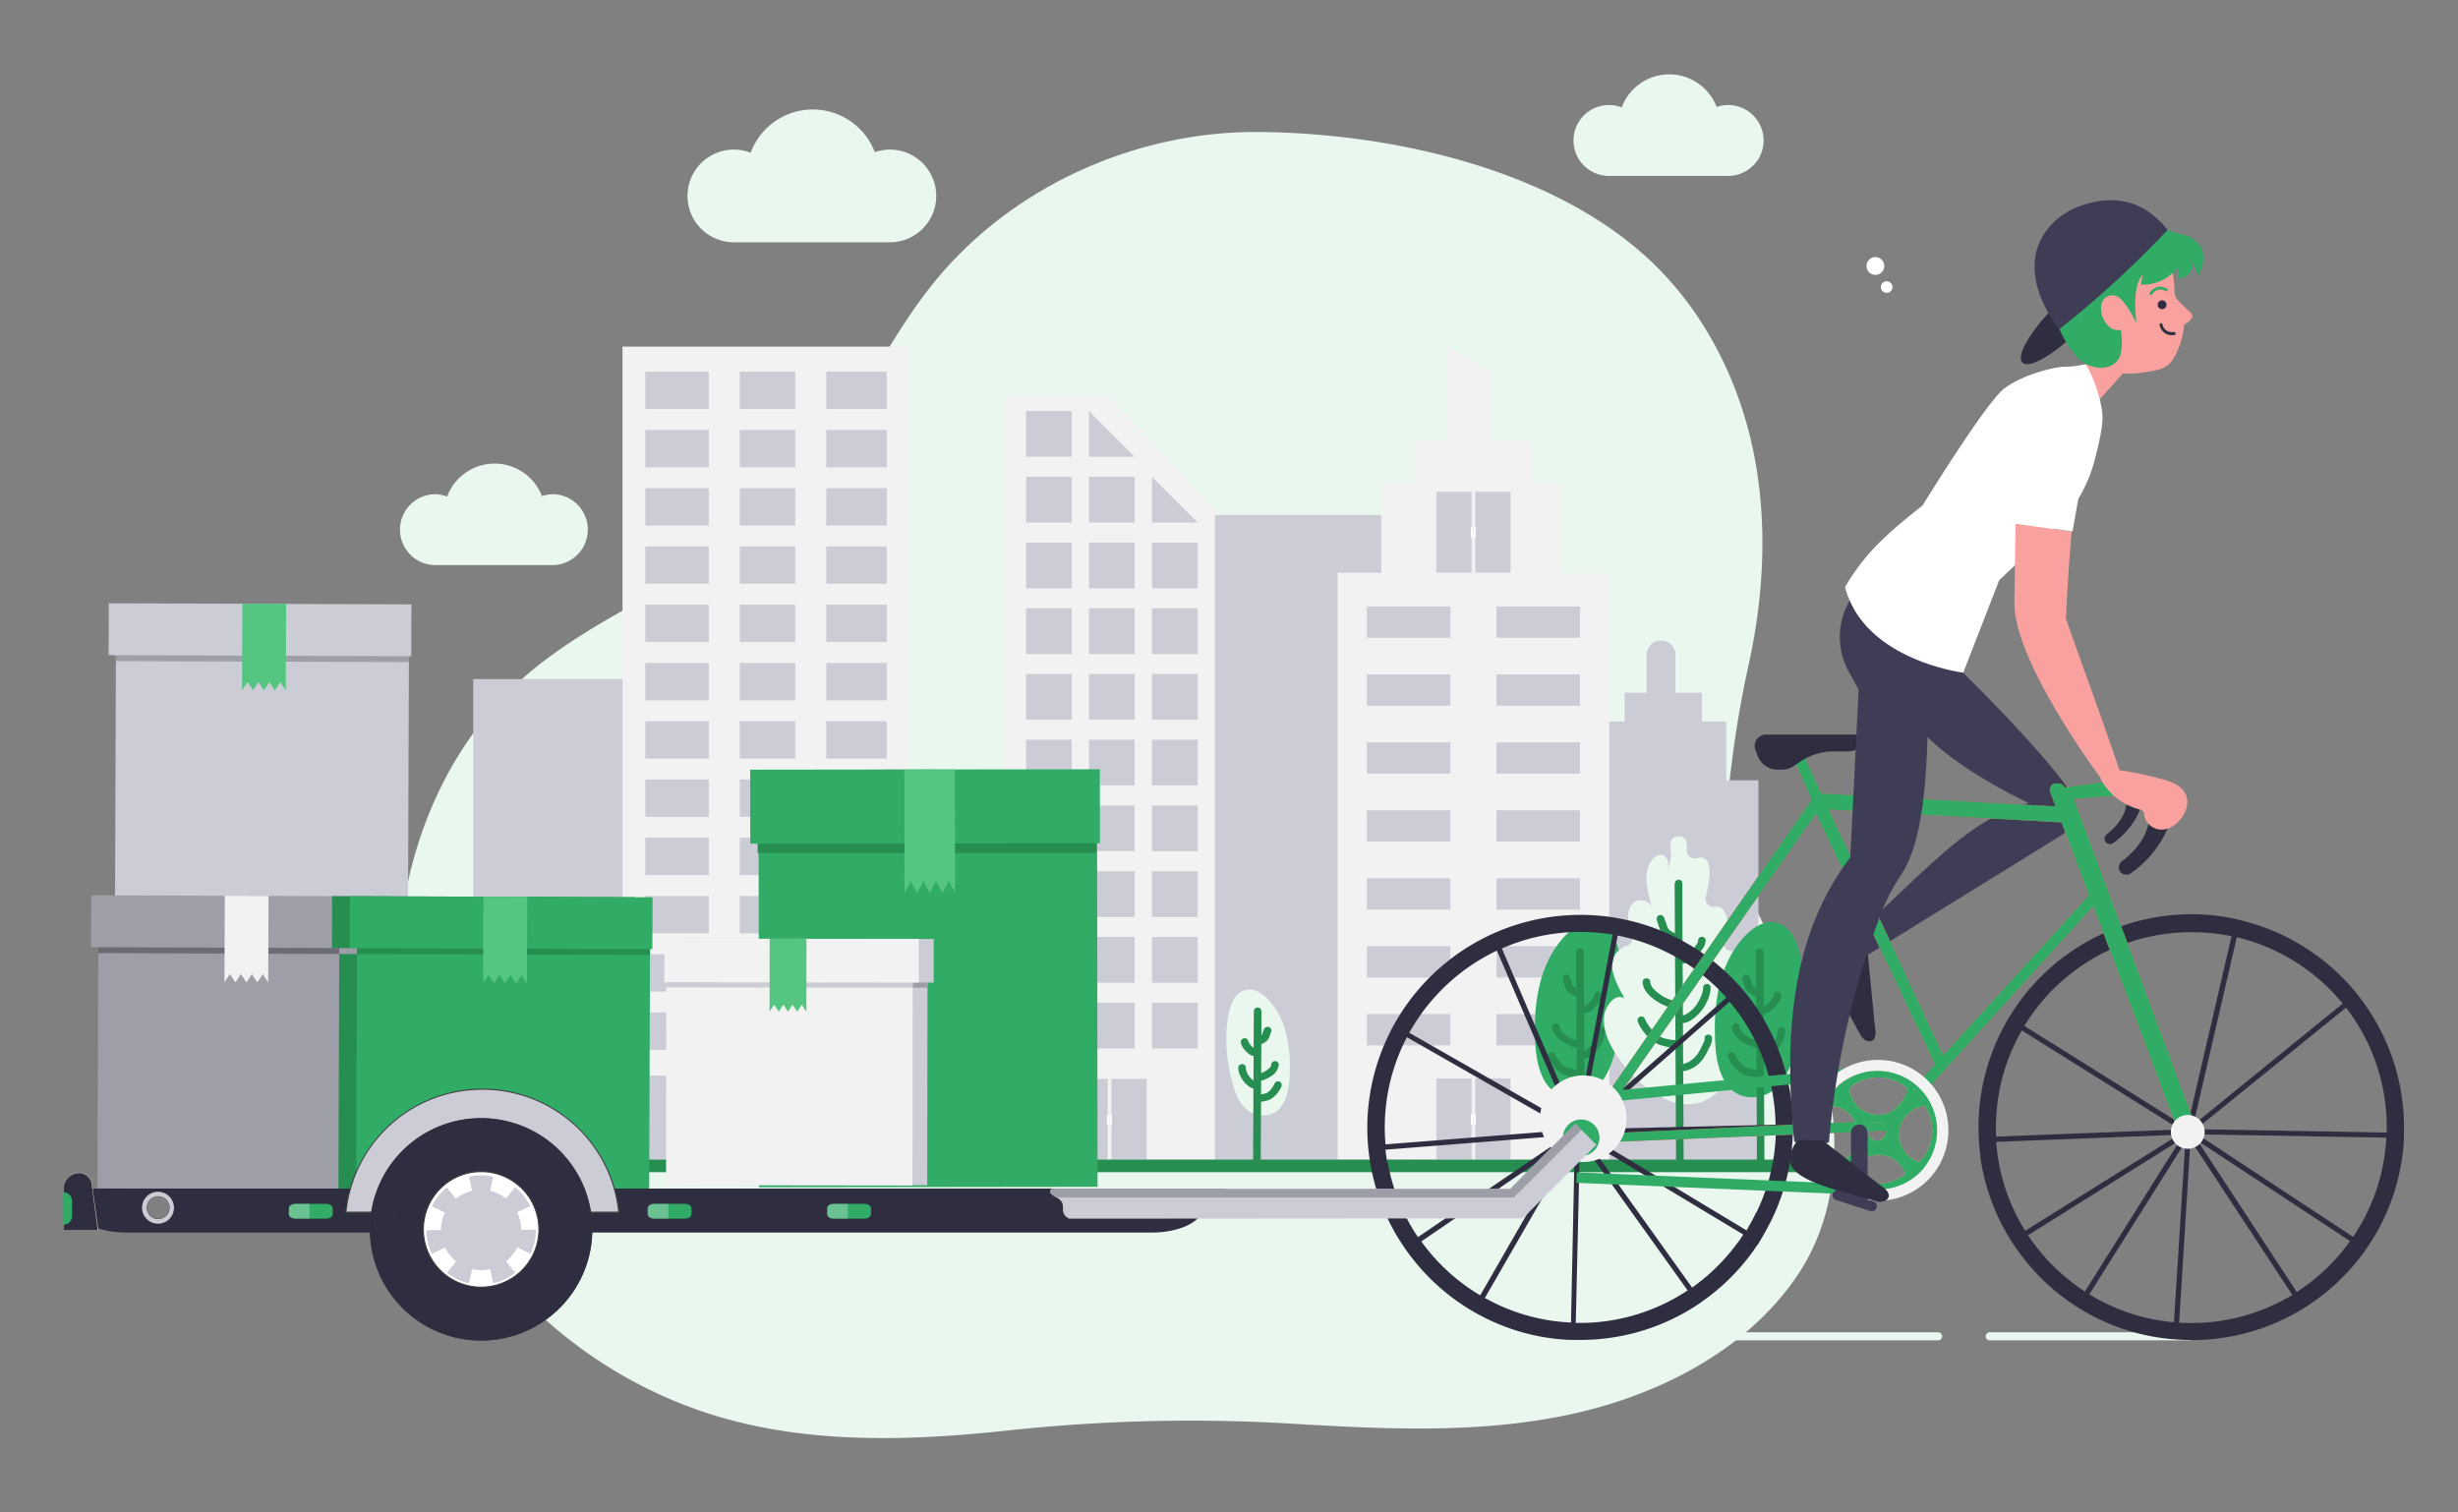 <?xml version="1.0" encoding="UTF-8"?> <svg xmlns="http://www.w3.org/2000/svg" id="Calque_1" data-name="Calque 1" viewBox="0 0 650 400"><rect x="0" y="0" width="650" height="400" fill="#808080" stroke="none"/><defs><style>.cls-1{fill:#eaf7ef;}.cls-2{fill:#ccccd6;}.cls-3{fill:#f2f2f2;}.cls-4{fill:#fff;}.cls-5{fill:#268e50;}.cls-6{fill:#30ac67;}.cls-7{fill:#9e9ea8;}.cls-8{fill:#54c682;}.cls-9{fill:#6b6b75;}.cls-10{fill:#2f2e41;}.cls-11{fill:#3f3d56;}.cls-12{fill:#fc5f49;}.cls-13{fill:#ffc47e;}.cls-14{fill:#f9a19e;}.cls-15{fill:#3d3b3d;}.cls-16{fill:#f5f5f5;opacity:0.3;}.cls-17{fill:#dcd0be;}.cls-18{fill:#414042;}.cls-19{fill:#231f20;}</style></defs><title>remorque</title><path class="cls-1" d="M106.92,280.67c3.42,19.52,11.36,38.23,23.42,53.53a119.79,119.79,0,0,0,58.15,40c25.06,7.77,51.7,6.91,77.49,4.18a450.52,450.52,0,0,1,74.75-1.91c24.36,1.45,49.06,2.78,73-2.09,23.58-4.8,47.7-16.57,61.53-37,15-22.19,11.08-52.24-.08-75.14-8.78-18-20-35.77-17.68-56.73a290,290,0,0,1,4.95-29.86c4.33-19.73,5.15-40.6.31-60.31C458.39,97.67,449.39,81,436.06,68.6c-26-24.18-68.77-33.46-103.33-33.69-31.62-.22-63.48,13.7-84.1,37.82-12.78,15-20.69,33.2-31.88,49.24-18.89,27.08-48.24,34-73.28,53.12C111.64,199.39,100.22,242.39,106.92,280.67Z"></path><path class="cls-1" d="M235.33,39.56a12.29,12.29,0,0,0-4,.68,17.54,17.54,0,0,0-32.83.15,12.26,12.26,0,1,0-4.42,23.69h41.24a12.26,12.26,0,1,0,0-24.52Z"></path><path class="cls-1" d="M146.32,130.7a9.34,9.34,0,0,0-3,.52,13.41,13.41,0,0,0-25.09.12,9.28,9.28,0,0,0-3.38-.64,9.38,9.38,0,0,0,0,18.75h31.52a9.38,9.38,0,0,0,0-18.75Z"></path><path class="cls-1" d="M457,27.78a9.29,9.29,0,0,0-3.05.51,13.41,13.41,0,0,0-25.1.12,9.37,9.37,0,1,0-3.37,18.11H457a9.37,9.37,0,1,0,0-18.74Z"></path><path class="cls-2" d="M456.47,206.37V190.82h-6.4V183.2h-7v-10a3.83,3.83,0,0,0-1.95-3.33h0a3.82,3.82,0,0,0-5.68,3.33v10h-5.8v7.62h-4.57v15.55h-7.63v102.9H465V206.37Z"></path><rect class="cls-2" x="125.14" y="179.59" width="72.02" height="128.79"></rect><rect class="cls-2" x="301.44" y="136.17" width="72.02" height="172.21"></rect><rect class="cls-2" x="214.4" y="221.86" width="72.02" height="86.52"></rect><polygon class="cls-3" points="412.66 151.49 412.66 128.03 404.83 128.03 404.83 116.53 394.25 116.53 394.25 98.12 382.74 91.67 382.74 116.53 374 116.53 374 128.03 365.25 128.03 365.25 151.49 353.74 151.49 353.74 306.75 425.55 306.75 425.55 151.49 412.66 151.49"></polygon><path class="cls-2" d="M379.84,130.07v21.39h9.32v-9.18a.22.22,0,0,1-.2-.24v-2.29a.22.22,0,0,1,.2-.23v-9.45Z"></path><path class="cls-2" d="M399.45,130.07h-9.32v9.5a.21.21,0,0,1,.1.18V142a.21.21,0,0,1-.1.19v9.23h9.32Z"></path><path class="cls-4" d="M389,139.75V142a.21.21,0,1,0,.41,0v-2.29a.21.21,0,1,0-.41,0Z"></path><path class="cls-4" d="M390.23,142v-2.29a.21.21,0,0,0-.1-.18.14.14,0,0,0-.1,0,.22.22,0,0,0-.21.23V142a.23.23,0,0,0,.21.24.19.19,0,0,0,.1-.05A.21.21,0,0,0,390.23,142Z"></path><rect class="cls-2" x="361.45" y="268.19" width="22.09" height="8.29"></rect><rect class="cls-2" x="395.74" y="268.19" width="22.09" height="8.29"></rect><rect class="cls-2" x="361.45" y="250.23" width="22.09" height="8.29"></rect><rect class="cls-2" x="395.74" y="250.23" width="22.09" height="8.29"></rect><rect class="cls-2" x="361.45" y="232.26" width="22.09" height="8.29"></rect><rect class="cls-2" x="395.74" y="232.26" width="22.09" height="8.29"></rect><rect class="cls-2" x="361.45" y="214.29" width="22.09" height="8.29"></rect><rect class="cls-2" x="395.74" y="214.29" width="22.09" height="8.29"></rect><rect class="cls-2" x="361.45" y="196.32" width="22.09" height="8.29"></rect><rect class="cls-2" x="395.74" y="196.32" width="22.09" height="8.29"></rect><rect class="cls-2" x="361.45" y="178.36" width="22.09" height="8.29"></rect><rect class="cls-2" x="395.74" y="178.36" width="22.09" height="8.29"></rect><rect class="cls-2" x="361.45" y="160.39" width="22.09" height="8.29"></rect><rect class="cls-2" x="395.74" y="160.39" width="22.09" height="8.29"></rect><path class="cls-2" d="M379.84,285.2v21.39h9.32v-9.18a.22.22,0,0,1-.2-.23v-2.29a.22.22,0,0,1,.2-.24V285.2Z"></path><path class="cls-2" d="M399.45,285.2h-9.32v9.5a.21.21,0,0,1,.1.19v2.29a.24.24,0,0,1-.1.19v9.22h9.32Z"></path><path class="cls-4" d="M389,294.89v2.29a.21.21,0,1,0,.41,0v-2.29a.21.21,0,1,0-.41,0Z"></path><path class="cls-4" d="M390.23,297.18v-2.29a.21.21,0,0,0-.1-.19.19.19,0,0,0-.1-.05.23.23,0,0,0-.21.24v2.29a.22.22,0,0,0,.21.23.18.18,0,0,0,.1,0A.24.24,0,0,0,390.23,297.18Z"></path><path class="cls-3" d="M293.42,105.13H265.57V306.75h55.7V134.66Z"></path><path class="cls-2" d="M283.62,285.34v21.39h9.32v-9.18a.22.22,0,0,1-.2-.24V295a.22.22,0,0,1,.2-.24v-9.45Z"></path><path class="cls-2" d="M303.22,285.34h-9.31v9.5a.24.24,0,0,1,.1.19v2.28a.24.24,0,0,1-.1.19v9.23h9.31Z"></path><path class="cls-4" d="M292.74,295v2.28a.22.22,0,0,0,.2.24.23.23,0,0,0,.21-.24V295a.23.23,0,0,0-.21-.24A.22.22,0,0,0,292.74,295Z"></path><path class="cls-4" d="M294,297.31V295a.24.24,0,0,0-.1-.19s-.07,0-.11,0a.22.22,0,0,0-.2.24v2.28a.22.22,0,0,0,.2.24.18.18,0,0,0,.11-.05A.24.24,0,0,0,294,297.31Z"></path><rect class="cls-2" x="271.32" y="265.18" width="12.1" height="12.1" transform="translate(6.14 548.6) rotate(-90)"></rect><rect class="cls-2" x="287.96" y="265.18" width="12.1" height="12.1" transform="translate(22.78 565.24) rotate(-90)"></rect><rect class="cls-2" x="304.63" y="265.18" width="12.1" height="12.1" transform="translate(39.45 581.91) rotate(-90)"></rect><rect class="cls-2" x="271.32" y="247.8" width="12.1" height="12.1" transform="translate(23.53 531.22) rotate(-90)"></rect><rect class="cls-2" x="287.96" y="247.8" width="12.1" height="12.1" transform="translate(40.16 547.85) rotate(-90)"></rect><rect class="cls-2" x="304.63" y="247.8" width="12.1" height="12.1" transform="translate(56.84 564.53) rotate(-90)"></rect><rect class="cls-2" x="271.32" y="230.41" width="12.1" height="12.1" transform="translate(40.91 513.83) rotate(-90)"></rect><rect class="cls-2" x="287.96" y="230.41" width="12.1" height="12.1" transform="translate(57.55 530.47) rotate(-90)"></rect><rect class="cls-2" x="304.63" y="230.41" width="12.1" height="12.1" transform="translate(74.22 547.14) rotate(-90)"></rect><rect class="cls-2" x="271.32" y="213.02" width="12.1" height="12.1" transform="translate(58.3 496.45) rotate(-90)"></rect><rect class="cls-2" x="287.96" y="213.02" width="12.1" height="12.1" transform="translate(74.93 513.08) rotate(-90)"></rect><rect class="cls-2" x="304.63" y="213.02" width="12.1" height="12.1" transform="translate(91.61 529.76) rotate(-90)"></rect><rect class="cls-2" x="271.32" y="195.64" width="12.1" height="12.1" transform="translate(75.68 479.06) rotate(-90)"></rect><rect class="cls-2" x="287.96" y="195.64" width="12.1" height="12.1" transform="translate(92.32 495.7) rotate(-90)"></rect><rect class="cls-2" x="304.63" y="195.64" width="12.1" height="12.1" transform="translate(108.99 512.37) rotate(-90)"></rect><rect class="cls-2" x="271.32" y="178.25" width="12.1" height="12.1" transform="translate(93.07 461.68) rotate(-90)"></rect><rect class="cls-2" x="287.96" y="178.25" width="12.1" height="12.1" transform="translate(109.71 478.31) rotate(-90)"></rect><rect class="cls-2" x="304.63" y="178.25" width="12.1" height="12.1" transform="translate(126.38 494.99) rotate(-90)"></rect><rect class="cls-2" x="271.32" y="160.87" width="12.1" height="12.1" transform="translate(110.45 444.29) rotate(-90)"></rect><rect class="cls-2" x="287.96" y="160.87" width="12.1" height="12.1" transform="translate(127.09 460.93) rotate(-90)"></rect><rect class="cls-2" x="304.63" y="160.87" width="12.1" height="12.1" transform="translate(143.76 477.6) rotate(-90)"></rect><rect class="cls-2" x="271.32" y="143.48" width="12.1" height="12.1" transform="translate(127.84 426.91) rotate(-90)"></rect><rect class="cls-2" x="287.96" y="143.48" width="12.1" height="12.1" transform="translate(144.48 443.54) rotate(-90)"></rect><rect class="cls-2" x="304.63" y="143.48" width="12.1" height="12.1" transform="translate(161.15 460.22) rotate(-90)"></rect><rect class="cls-2" x="271.32" y="126.1" width="12.1" height="12.1" transform="translate(145.23 409.52) rotate(-90)"></rect><rect class="cls-2" x="287.96" y="126.1" width="12.1" height="12.1" transform="translate(161.86 426.16) rotate(-90)"></rect><polygon class="cls-2" points="316.73 138.2 304.63 138.2 304.63 126.1 316.73 138.2"></polygon><rect class="cls-2" x="271.32" y="108.71" width="12.1" height="12.1" transform="translate(162.61 392.13) rotate(-90)"></rect><polygon class="cls-2" points="300.06 120.81 287.96 120.81 287.96 108.71 300.06 120.81"></polygon><path class="cls-3" d="M164.61,91.67V306.75h29.62V286.86h16.65v19.89h29.63V91.67Z"></path><path class="cls-2" d="M192.76,285.34v21.39h9.32v-9.18a.23.23,0,0,1-.21-.24V295a.23.23,0,0,1,.21-.24v-9.45Z"></path><path class="cls-2" d="M212.36,285.34H203v9.5a.22.22,0,0,1,.11.19v2.28a.22.22,0,0,1-.11.19v9.23h9.32Z"></path><path class="cls-4" d="M201.87,295v2.28a.21.21,0,1,0,.41,0V295a.21.21,0,1,0-.41,0Z"></path><path class="cls-4" d="M203.15,297.31V295a.22.22,0,0,0-.11-.19.19.19,0,0,0-.1,0,.22.22,0,0,0-.2.24v2.28a.22.22,0,0,0,.2.24.14.14,0,0,0,.1-.05A.22.22,0,0,0,203.15,297.31Z"></path><rect class="cls-2" x="170.64" y="267.76" width="16.8" height="9.9"></rect><rect class="cls-2" x="195.63" y="267.76" width="14.67" height="9.9"></rect><rect class="cls-2" x="218.5" y="267.76" width="15.99" height="9.9"></rect><rect class="cls-2" x="170.64" y="284.44" width="16.8" height="22.28"></rect><rect class="cls-2" x="218.5" y="284.44" width="15.99" height="22.28"></rect><rect class="cls-2" x="170.64" y="252.36" width="16.8" height="9.89"></rect><rect class="cls-2" x="195.63" y="252.36" width="14.67" height="9.89"></rect><rect class="cls-2" x="218.5" y="252.36" width="15.99" height="9.89"></rect><rect class="cls-2" x="170.64" y="236.95" width="16.8" height="9.9"></rect><rect class="cls-2" x="195.63" y="236.95" width="14.67" height="9.9"></rect><rect class="cls-2" x="218.5" y="236.95" width="15.99" height="9.9"></rect><rect class="cls-2" x="170.64" y="221.54" width="16.8" height="9.9"></rect><rect class="cls-2" x="195.63" y="221.54" width="14.67" height="9.9"></rect><rect class="cls-2" x="218.5" y="221.54" width="15.99" height="9.9"></rect><rect class="cls-2" x="170.64" y="206.14" width="16.8" height="9.9"></rect><rect class="cls-2" x="195.63" y="206.14" width="14.67" height="9.9"></rect><rect class="cls-2" x="218.5" y="206.14" width="15.99" height="9.9"></rect><rect class="cls-2" x="170.64" y="190.73" width="16.8" height="9.9"></rect><rect class="cls-2" x="195.63" y="190.73" width="14.67" height="9.9"></rect><rect class="cls-2" x="218.5" y="190.73" width="15.99" height="9.9"></rect><rect class="cls-2" x="170.64" y="175.32" width="16.8" height="9.89"></rect><rect class="cls-2" x="195.63" y="175.32" width="14.67" height="9.89"></rect><rect class="cls-2" x="218.5" y="175.32" width="15.99" height="9.89"></rect><rect class="cls-2" x="170.64" y="159.91" width="16.8" height="9.9"></rect><rect class="cls-2" x="195.63" y="159.91" width="14.67" height="9.9"></rect><rect class="cls-2" x="218.5" y="159.91" width="15.99" height="9.9"></rect><rect class="cls-2" x="170.64" y="144.5" width="16.8" height="9.9"></rect><rect class="cls-2" x="195.63" y="144.5" width="14.67" height="9.9"></rect><rect class="cls-2" x="218.5" y="144.5" width="15.99" height="9.9"></rect><rect class="cls-2" x="170.64" y="129.1" width="16.8" height="9.9"></rect><rect class="cls-2" x="195.63" y="129.1" width="14.67" height="9.9"></rect><rect class="cls-2" x="218.5" y="129.1" width="15.99" height="9.9"></rect><rect class="cls-2" x="170.64" y="113.69" width="16.8" height="9.9"></rect><rect class="cls-2" x="195.63" y="113.69" width="14.67" height="9.9"></rect><rect class="cls-2" x="218.5" y="113.69" width="15.99" height="9.9"></rect><rect class="cls-2" x="170.64" y="98.29" width="16.8" height="9.9"></rect><rect class="cls-2" x="195.63" y="98.29" width="14.67" height="9.9"></rect><rect class="cls-2" x="218.5" y="98.29" width="15.99" height="9.9"></rect><path class="cls-5" d="M482.37,310H107.79a1.66,1.66,0,0,1-1.66-1.66h0a1.66,1.66,0,0,1,1.66-1.66H482.37a1.66,1.66,0,0,1,1.66,1.66h0A1.67,1.67,0,0,1,482.37,310Z"></path><path class="cls-6" d="M428,251c-1-3.58-3-6.83-6.84-7.1-3.21-.23-6.13,2.22-8.09,4.5-6.59,7.65-7.7,18.81-7,28.53.42,6.18,2.83,13.89,10.56,13.2,6.47-.57,9.21-7,10.57-12.44a60.88,60.88,0,0,0,1.93-20.41A34.41,34.41,0,0,0,428,251Z"></path><path class="cls-5" d="M416.8,251.85l.1,18.72.15,29.81,0,6.81a1,1,0,0,0,2,0L419,288.48l-.16-29.82,0-6.81a1,1,0,0,0-2,0Z"></path><path class="cls-5" d="M409.48,279.69a10.62,10.62,0,0,0,3,3.87,6.26,6.26,0,0,0,2.31,1,8.45,8.45,0,0,0,2.83.33,1,1,0,0,0,1-1,1,1,0,0,0-1-1,6.25,6.25,0,0,1-2.24-.24,8.84,8.84,0,0,1-1.14-.35c.13.05,0,0,0,0l-.2-.12-.24-.16-.08,0c.06,0,.06,0,0,0a7.28,7.28,0,0,1-.81-.76l-.36-.41-.28-.35a10.45,10.45,0,0,1-1.05-1.77,1,1,0,0,0-1.37-.35,1,1,0,0,0-.36,1.36Z"></path><path class="cls-5" d="M418.41,280a3.6,3.6,0,0,0,2.26-.77,8.61,8.61,0,0,0,1.81-1.65,9.51,9.51,0,0,0,1.28-2.11,6.41,6.41,0,0,0,.72-2.77,1,1,0,0,0-1-1,1,1,0,0,0-1,1,1,1,0,0,1,0,.24c0,.08,0,.25,0,.07a5.23,5.23,0,0,1-.12.54,5.05,5.05,0,0,1-.18.55c0,.09-.07.19-.11.28l-.05.12a10.09,10.09,0,0,1-.54,1l-.27.44-.12.16c-.09.16.14-.16,0,0a8.42,8.42,0,0,1-.64.7l-.38.35-.2.17c-.06,0-.05,0,0,0l-.1.08c-.14.1-.28.2-.43.29l-.22.12s-.26.12-.13.07-.11,0-.13,0l-.22.06-.1,0,.1,0a1.85,1.85,0,0,0-.23,0,1,1,0,0,0-1,1,1,1,0,0,0,1,1Z"></path><path class="cls-5" d="M410.4,271.54c.05,1.69,1.37,3,2.66,3.87a10.6,10.6,0,0,0,2.12,1.15,6.11,6.11,0,0,0,2.52.54,1,1,0,0,0,1-1,1,1,0,0,0-1-1h-.46c-.3,0,.17,0-.13,0l-.25-.05a7.61,7.61,0,0,1-1.05-.35l-.06,0-.29-.13-.46-.24a8,8,0,0,1-.79-.49c-.12-.08-.24-.16-.35-.25s.09.08-.05,0l-.18-.15a6.32,6.32,0,0,1-.69-.68l-.09-.11c.07.09-.07-.1-.09-.11s-.15-.25-.22-.38-.09-.27,0-.07l-.06-.2c0-.07,0-.13-.05-.2,0,.17,0,0,0-.06a1,1,0,0,0-2,0Z"></path><path class="cls-5" d="M418.46,268.1a3.18,3.18,0,0,0,2-.61,7.21,7.21,0,0,0,1.37-1.15,9.84,9.84,0,0,0,1.06-1.35,3.44,3.44,0,0,0,.63-1.74,1,1,0,0,0-1-1,1,1,0,0,0-1,1c0,.22,0-.16,0-.08a.83.83,0,0,1,0,.15.74.74,0,0,1,0,.14c0,.09-.11.17,0,0-.12.2-.21.42-.35.62s-.12.19-.19.28l-.06.08c.11-.15,0,0-.06.07s-.26.31-.4.46a6.25,6.25,0,0,1-.45.44,3.47,3.47,0,0,1-.29.25l.08-.06-.1.07-.15.11-.32.2L419,266c-.22.11.18,0,0,0s-.22.07-.33.09.23,0,.05,0h-.22a1,1,0,1,0,0,2Z"></path><path class="cls-5" d="M413.28,259.38c0,.05.05.11.08.16l0-.1,0,.09c0,.13.1.26.14.4s.15.48.24.71a4.51,4.51,0,0,0,.83,1.56,4.41,4.41,0,0,0,.93.73,4.57,4.57,0,0,0,1.17.53,2.25,2.25,0,0,0,.73.09,1.7,1.7,0,0,0,.45-.08,1.64,1.64,0,0,0,.57-.33,1,1,0,0,0,.29-.71,1,1,0,0,0-.29-.7,1,1,0,0,0-.71-.3,1.16,1.16,0,0,0-.7.3s.23-.18.13-.11.25-.09.15-.07a.5.5,0,0,1-.13,0l.27,0a1.13,1.13,0,0,1-.26,0l.27,0a1.89,1.89,0,0,1-.48-.13c-.2-.07.08,0,.08,0s-.12-.06-.14-.07l-.24-.13a4.53,4.53,0,0,1-.46-.3l.08.06-.09-.07-.16-.15-.06-.07c-.12-.12.15.23.08.11l-.18-.29a1.3,1.3,0,0,1-.08-.17l0-.1c.08.15,0-.08,0-.11l-.06-.17a15.7,15.7,0,0,0-.62-1.66,1,1,0,1,0-1.73,1Z"></path><path class="cls-1" d="M441.86,227.05c0-1.2-.11-2.51-.11-3.79,0-2.68,4.05-2.88,4.27-.21.05.59.05,1.21,0,1.82a2.12,2.12,0,0,0,2.69,2.09c4.34-1.27,3.68,5.06,2.36,10.3a2.1,2.1,0,0,0,2.48,2.53c1.4-.22,2.61.61,3.15,3.23a9.18,9.18,0,0,1-.77,5.56,2.13,2.13,0,0,0,1.89,2.93c6.26.34,4.43,6.9,1,12.21A2.19,2.19,0,0,0,460,267c.83.25,1.38.88,1.81,2.37.64,2.21-4.05,4.08-4.51,6.2-1,4.77.12,10.71-3.77,13.84-9.82,7.89-22.25-3.59-27-11.9-1.55-2.76-2.74-5.82-2.29-9.06.4-2.87,4.05-7.26,6.32-3-1.84-2.69-4.34-7.25-4.29-10.56a5.53,5.53,0,0,1,3.77-4.68,2.12,2.12,0,0,0,1.5-2.75c-.65-2-1.28-4.14-.88-6.28.81-4.38,6-4,6.8.19-1.23-2.87-2.69-8.52-1.74-11.67,1.4-4.64,5.86-5,5.43,0"></path><path class="cls-5" d="M442.85,233.66l.13,24.81.2,39.38.05,9a1,1,0,0,0,2,0l-.13-24.82-.2-39.37,0-9a1,1,0,0,0-2,0Z"></path><path class="cls-5" d="M444.27,283.41a8.13,8.13,0,0,0,6.11-3.4,16.43,16.43,0,0,0,1.53-2.79,4.61,4.61,0,0,0,.81-2.87,1,1,0,0,0-1.23-.7,1,1,0,0,0-.69,1.23c0-.18,0-.2,0-.09v.07c0-.14,0-.16,0,0l0,.08a4.93,4.93,0,0,1-.19.54c.06-.15-.05.11-.07.14s-.08.19-.13.28l-.25.52a13.91,13.91,0,0,1-1.38,2.51,7.59,7.59,0,0,1-2,1.78,4.68,4.68,0,0,1-2.44.74,1,1,0,0,0,0,2Z"></path><path class="cls-5" d="M433.13,270.33a13.58,13.58,0,0,0,3.93,5,7.81,7.81,0,0,0,2.94,1.31,11,11,0,0,0,3.65.42,1,1,0,0,0,1-1,1,1,0,0,0-1-1,9,9,0,0,1-3-.33,5.94,5.94,0,0,1-2.39-1,11.83,11.83,0,0,1-3.35-4.41,1,1,0,0,0-1.37-.36,1,1,0,0,0-.36,1.37Z"></path><path class="cls-5" d="M444.65,270.59a4.52,4.52,0,0,0,2.84-1,11.07,11.07,0,0,0,2.33-2.15,12.34,12.34,0,0,0,1.65-2.72,8.41,8.41,0,0,0,.9-3.5,1,1,0,0,0-2,0,3.65,3.65,0,0,1-.17,1.21,8.94,8.94,0,0,1-.49,1.34,13.33,13.33,0,0,1-.71,1.35c-.11.2-.23.39-.36.59l-.15.21c-.1.14.07-.08-.08.11a11.18,11.18,0,0,1-1.79,1.73,6.56,6.56,0,0,1-1.07.64l-.49.15-.14,0c.1,0,.11,0,0,0h-.31a1,1,0,0,0,0,2Z"></path><path class="cls-5" d="M434.39,259.7c.06,2.11,1.74,3.71,3.36,4.85a14,14,0,0,0,2.72,1.48,7.68,7.68,0,0,0,3.26.7,1,1,0,0,0,0-2,8.52,8.52,0,0,1-4.79-1.78,8.92,8.92,0,0,1-1.74-1.52,4.05,4.05,0,0,1-.58-.86,2,2,0,0,1-.23-.87c0-1.28-2-1.28-2,0Z"></path><path class="cls-5" d="M444.73,254.84a4.1,4.1,0,0,0,2.45-.77,9.81,9.81,0,0,0,1.74-1.48,11.75,11.75,0,0,0,1.35-1.72,4.23,4.23,0,0,0,.79-2.13,1,1,0,0,0-1-1,1,1,0,0,0-1,1c0,.24,0-.09,0,0a1.18,1.18,0,0,0,0,.2l-.06.18,0,.09c0,.07,0,0,0-.09,0,.1-.17.34-.21.42s-.17.27-.26.41-.16.25-.25.37l-.11.14c.1-.12-.08.1-.1.13-.17.21-.35.41-.53.61s-.39.39-.59.58l-.39.33,0,0-.13.1-.2.14-.42.26-.26.13c-.23.11.1,0-.08,0a3.6,3.6,0,0,1-.44.12c-.22,0,.18,0,0,0h-.29a1,1,0,0,0-1,1,1,1,0,0,0,1,1Z"></path><path class="cls-5" d="M438.15,243.45a.91.91,0,0,1,.11.22s-.07-.16,0,0a1.17,1.17,0,0,1,0,.11,4.72,4.72,0,0,1,.18.53c.11.31.21.63.32.94a5.55,5.55,0,0,0,1,1.92A5.68,5.68,0,0,0,441,248a5.74,5.74,0,0,0,1.47.67,2.63,2.63,0,0,0,.88.11,1.92,1.92,0,0,0,1.12-.45,1,1,0,0,0,.3-.7,1,1,0,0,0-.3-.71,1,1,0,0,0-1.41,0c.16-.12.2-.15.11-.1s0,0,.14,0a.42.42,0,0,0-.15,0c.24-.11.23,0,.11,0h-.18c.19,0,.23,0,.13,0l-.1,0-.14,0-.2-.07c-.08,0-.3-.14,0,0-.23-.12-.48-.23-.7-.37s-.26-.16-.38-.24l-.13-.1c.27.18.07,0,0,0l-.24-.22-.1-.11c-.11-.11.15.24.05.07s-.21-.34-.3-.51l-.13-.3c.06.16,0,0,0-.06-.31-.81-.52-1.64-.9-2.42a1,1,0,0,0-1.37-.36,1,1,0,0,0-.36,1.37Z"></path><path class="cls-6" d="M475.59,251c-1-3.58-3-6.83-6.85-7.1-3.2-.23-6.13,2.22-8.09,4.5-6.58,7.65-7.69,18.81-7,28.53.42,6.18,2.82,13.89,10.55,13.2,6.47-.57,9.22-7,10.58-12.44a61.14,61.14,0,0,0,1.93-20.41A36.22,36.22,0,0,0,475.59,251Z"></path><path class="cls-5" d="M464.34,251.85l.1,18.72.15,29.81,0,6.81a1,1,0,0,0,2,0l-.1-18.71-.15-29.82,0-6.81a1,1,0,0,0-2,0Z"></path><path class="cls-5" d="M457,279.69a10.42,10.42,0,0,0,3,3.87,6.29,6.29,0,0,0,2.3,1,8.48,8.48,0,0,0,2.83.33,1,1,0,0,0,1-1,1,1,0,0,0-1-1,6.25,6.25,0,0,1-2.24-.24,9.35,9.35,0,0,1-1.14-.35c.14.05,0,0,0,0l-.2-.12-.24-.16-.08,0h0a7.19,7.19,0,0,1-.8-.76,4.59,4.59,0,0,1-.36-.41c-.14-.17-.19-.22-.28-.35a9.28,9.28,0,0,1-1.05-1.77,1,1,0,0,0-1.73,1Z"></path><path class="cls-5" d="M466,280a3.64,3.64,0,0,0,2.27-.77,8.86,8.86,0,0,0,1.81-1.65,9.91,9.91,0,0,0,1.28-2.11,6.7,6.7,0,0,0,.72-2.77,1,1,0,0,0-2,0,1.93,1.93,0,0,1,0,.24c0,.08,0,.25,0,.07a5.23,5.23,0,0,1-.12.54c0,.19-.11.37-.17.55s-.07.19-.11.28c.06-.16,0,.09-.06.12-.16.35-.34.7-.53,1l-.28.44a.91.91,0,0,0-.11.16c-.1.16.14-.16,0,0s-.41.48-.63.7l-.39.35-.2.17q-.09.06,0,0l-.11.08c-.14.1-.28.2-.43.29l-.21.12s-.27.12-.14.07-.1,0-.13,0l-.21.06-.11,0,.1,0a1.77,1.77,0,0,0-.23,0,1,1,0,0,0,0,2Z"></path><path class="cls-5" d="M457.94,271.54c.06,1.69,1.37,3,2.66,3.87a10.88,10.88,0,0,0,2.12,1.15,6.15,6.15,0,0,0,2.53.54,1,1,0,0,0,1-1,1,1,0,0,0-1-1h-.47c-.3,0,.18,0-.12,0l-.25-.05a7.74,7.74,0,0,1-1.06-.35c.1,0,0,0-.05,0l-.29-.13-.47-.24c-.27-.15-.53-.31-.79-.49l-.35-.25c-.09-.06.1.08,0,0l-.17-.15a5.54,5.54,0,0,1-.69-.68s-.17-.2-.1-.11l-.08-.11c-.08-.12-.16-.25-.23-.38s-.09-.27,0-.07c0-.07-.05-.13-.07-.2s0-.13,0-.2c0,.17,0,0,0-.06a1,1,0,0,0-1-1,1,1,0,0,0-1,1Z"></path><path class="cls-5" d="M466,268.1a3.2,3.2,0,0,0,2-.61,7.53,7.53,0,0,0,1.37-1.15,9.84,9.84,0,0,0,1.06-1.35,3.53,3.53,0,0,0,.63-1.74,1,1,0,0,0-2,0c0,.22,0-.16,0-.08l0,.15,0,.14c0,.09-.11.17,0,0-.13.2-.22.42-.35.62l-.2.28s-.17.22-.05.08,0,0-.06.07-.27.31-.41.46l-.44.44-.3.25.08-.06-.1.07-.15.11-.32.2-.19.09c-.22.11.18,0,0,0a3.37,3.37,0,0,1-.34.09c-.19,0,.23,0,.05,0H466a1,1,0,0,0,0,2Z"></path><path class="cls-5" d="M460.82,259.38c0,.05.05.11.08.16l0-.1,0,.09c.05.13.1.26.14.4l.24.71a4.53,4.53,0,0,0,.84,1.56,4.35,4.35,0,0,0,.92.73,4.57,4.57,0,0,0,1.17.53,2.29,2.29,0,0,0,.73.09,1.7,1.7,0,0,0,.45-.08,1.59,1.59,0,0,0,.58-.33,1,1,0,0,0,.29-.71,1,1,0,0,0-.29-.7,1,1,0,0,0-.71-.3,1.19,1.19,0,0,0-.71.3l.14-.11c-.11.07.25-.09.15-.07l-.13,0,.26,0a1.15,1.15,0,0,1-.26,0l.27,0a1.89,1.89,0,0,1-.48-.13c-.19-.07.08,0,.08,0s-.12-.06-.13-.07l-.25-.13a4.53,4.53,0,0,1-.46-.3l.08.06-.09-.07-.16-.15-.06-.07c-.11-.12.16.23.08.11s-.12-.19-.17-.29l-.09-.17s-.13-.26-.05-.1,0-.08,0-.11l-.06-.17a13.77,13.77,0,0,0-.62-1.66,1,1,0,0,0-1.37-.36,1,1,0,0,0-.36,1.37Z"></path><path class="cls-6" d="M121.38,268.51c-.71-2.47-2-4.71-4.71-4.9-2.22-.15-4.23,1.53-5.58,3.1-4.53,5.27-5.3,13-4.84,19.66.28,4.26,1.94,9.56,7.27,9.09,4.45-.39,6.34-4.79,7.28-8.57a42,42,0,0,0,1.33-14.06A24.23,24.23,0,0,0,121.38,268.51Z"></path><path class="cls-5" d="M113.32,269.07l.17,33.46,0,4.66a1,1,0,0,0,2,0l-.17-33.46,0-4.66a1,1,0,0,0-2,0Z"></path><path class="cls-5" d="M108.33,288.41a7.42,7.42,0,0,0,2.16,2.74,4.62,4.62,0,0,0,1.7.78,6.31,6.31,0,0,0,2,.23,1,1,0,0,0,1-1,1,1,0,0,0-1-1,2.81,2.81,0,0,1-.41,0,1.23,1.23,0,0,1-.43,0h.1l-.12,0-.2,0-.4-.09-.42-.12c-.06,0-.31-.15-.37-.13s.22.11,0,0l-.14-.08-.17-.1c-.15-.1.11.09,0,0s-.38-.34-.55-.52l-.25-.29a1.15,1.15,0,0,1-.14-.17c0,.1.07.09,0,0a7.07,7.07,0,0,1-.73-1.21,1,1,0,0,0-1.36-.36,1,1,0,0,0-.36,1.37Z"></path><path class="cls-5" d="M114.74,288.78a2.84,2.84,0,0,0,1.72-.57,6.44,6.44,0,0,0,1.31-1.19,6.6,6.6,0,0,0,.93-1.52,5,5,0,0,0,.54-2.06,1,1,0,0,0-2,0v.16a.49.49,0,0,0,0,.12l0-.15a1.54,1.54,0,0,0-.09.37,2.4,2.4,0,0,1-.12.38c0,.05,0,.15-.07.19l0-.05,0,.06a6,6,0,0,1-.37.71c-.06.1-.12.2-.19.3a.44.44,0,0,1-.08.11c-.09.15.18-.2,0,0s-.28.33-.43.48l-.27.24-.14.12c-.07.06.19-.14,0,0l-.29.2-.15.08s-.23.1-.06,0l0,0-.15,0c-.2.06.17,0,.08,0h-.16a1,1,0,0,0-1,1,1,1,0,0,0,1,1Z"></path><path class="cls-5" d="M108.91,282.63a4,4,0,0,0,2,2.94,7.79,7.79,0,0,0,1.53.82,4.29,4.29,0,0,0,1.83.38,1,1,0,0,0,0-2,1.69,1.69,0,0,1-.32,0c-.23,0,.22.06,0,0l-.17,0a6.26,6.26,0,0,1-.73-.24s.19.08,0,0l-.2-.09-.32-.17a4.86,4.86,0,0,1-.54-.33l-.25-.17c-.09-.07.17.13,0,0l-.13-.1a3.48,3.48,0,0,1-.47-.47s-.12-.18,0,0,0,0,0,0a2.2,2.2,0,0,1-.15-.26.2.2,0,0,1,0-.08c0-.07,0,0,0,.11,0,0,0-.11,0-.14a.7.7,0,0,0,0-.14c0,.07,0,.24,0,0a1,1,0,0,0-1-1,1,1,0,0,0-1,1Z"></path><path class="cls-5" d="M114.78,280.58a2.42,2.42,0,0,0,1.51-.47,5.43,5.43,0,0,0,1-.84,7.38,7.38,0,0,0,.78-1,2.79,2.79,0,0,0,.48-1.36,1,1,0,0,0-2,0,.28.28,0,0,0,0,.09l0-.27a1.91,1.91,0,0,1-.1.34l.1-.24a3.94,3.94,0,0,1-.49.78l.16-.2a5.57,5.57,0,0,1-.93.95l.2-.16a2.92,2.92,0,0,1-.65.4l.24-.1a1.78,1.78,0,0,1-.38.1l.26,0h-.22a1,1,0,0,0-.71.29,1,1,0,0,0-.29.71,1,1,0,0,0,.29.7,1.17,1.17,0,0,0,.71.3Z"></path><path class="cls-5" d="M110.94,274.41a1,1,0,0,1,.07.15l-.1-.23a6.46,6.46,0,0,0,1,2.11,3.44,3.44,0,0,0,.72.55,3.2,3.2,0,0,0,.87.38,1.82,1.82,0,0,0,.57.07,1.59,1.59,0,0,0,.38-.06,1.65,1.65,0,0,0,.53-.31,1,1,0,0,0,.3-.71,1,1,0,0,0-.3-.71,1,1,0,0,0-.7-.29l-.27,0a1,1,0,0,0-.44.25h0l.2-.15-.07,0,.24-.1a.23.23,0,0,1-.11,0l.26,0h-.18l.27,0a1.9,1.9,0,0,1-.39-.11l.24.1a2.83,2.83,0,0,1-.67-.4l.2.16a2.44,2.44,0,0,1-.29-.27l.16.2a2,2,0,0,1-.27-.49l.1.23c-.2-.49-.33-1-.56-1.49a1.06,1.06,0,0,0-.6-.46,1.08,1.08,0,0,0-.77.1,1.06,1.06,0,0,0-.46.6,1.14,1.14,0,0,0,.1.77Z"></path><path class="cls-1" d="M130.9,252c0-.83-.08-1.73-.08-2.62a1.47,1.47,0,0,1,2.94-.14,10.5,10.5,0,0,1,0,1.26,1.46,1.46,0,0,0,1.86,1.43c3-.87,2.53,3.49,1.62,7.1a1.44,1.44,0,0,0,1.71,1.74c1-.15,1.79.42,2.17,2.23a6.34,6.34,0,0,1-.53,3.83,1.46,1.46,0,0,0,1.3,2c4.31.24,3.05,4.75.72,8.41a1.51,1.51,0,0,0,.76,2.28c.57.17.94.6,1.24,1.63.44,1.52-2.79,2.81-3.1,4.28-.71,3.28.07,7.37-2.61,9.52-6.76,5.44-15.32-2.47-18.56-8.19a9.94,9.94,0,0,1-1.58-6.24c.27-2,2.78-5,4.35-2-1.27-1.85-3-5-3-7.27a3.79,3.79,0,0,1,2.59-3.22,1.47,1.47,0,0,0,1-1.9,8.81,8.81,0,0,1-.61-4.32c.56-3,4.12-2.79,4.68.12-.84-2-1.85-5.86-1.19-8,1-3.19,4-3.43,3.73,0"></path><path class="cls-5" d="M131.27,256.54l.09,17,.14,27.22,0,6.22a1,1,0,0,0,2,0l-.09-17-.14-27.22,0-6.22a1,1,0,0,0-2,0Z"></path><path class="cls-5" d="M132.56,291.12a5.94,5.94,0,0,0,4.48-2.5,11.84,11.84,0,0,0,1.05-1.91,3.58,3.58,0,0,0,.59-2.23,1,1,0,0,0-1.23-.7,1,1,0,0,0-.7,1.23c-.06-.31,0-.19,0-.09,0-.31,0-.14,0-.05a1.63,1.63,0,0,1-.13.37c.14-.22,0-.05,0,0l-.09.19-.18.36a9.71,9.71,0,0,1-.95,1.73c.11-.14,0,0-.07.08l-.18.19-.36.35-.2.17s-.23.17-.06.05a4.15,4.15,0,0,1-.41.27c-.14.09-.28.16-.43.24s.09,0,0,0l-.23.08-.48.12h-.36a1,1,0,0,0,0,2Z"></path><path class="cls-5" d="M124.62,282a9.47,9.47,0,0,0,2.78,3.55,5.78,5.78,0,0,0,2.13,1,7.92,7.92,0,0,0,2.6.3,1,1,0,0,0,1-1,1,1,0,0,0-1-1,5.51,5.51,0,0,1-2-.21,7.27,7.27,0,0,1-1-.33c.12,0,.07,0,0,0l-.19-.1-.21-.14c-.16-.1,0,0-.06,0a7.72,7.72,0,0,1-2.26-3,1,1,0,0,0-1.36-.36,1,1,0,0,0-.36,1.36Z"></path><path class="cls-5" d="M132.82,282.29a3.44,3.44,0,0,0,2.11-.71,7.84,7.84,0,0,0,1.67-1.53,8.53,8.53,0,0,0,1.18-1.94,6.06,6.06,0,0,0,.67-2.57,1,1,0,0,0-2,0v.22c0,.11,0,.21,0,.05a4.85,4.85,0,0,1-.11.49c-.05.17-.1.33-.16.5l-.1.25c.08-.19,0,.06,0,.09-.15.32-.31.63-.49.94-.08.13-.16.27-.25.4l-.1.15c-.1.15.15-.18,0,0s-.38.43-.58.63l-.35.32-.19.15c0,.05,0,0,.05,0l-.1.07-.39.26-.2.11s-.25.12-.11.06-.08,0-.11,0l-.19.06h-.1c.15,0,.19,0,.11,0s-.14,0-.21,0a1,1,0,0,0-1,1,1,1,0,0,0,1,1Z"></path><path class="cls-5" d="M125.44,274.48c0,1.57,1.26,2.76,2.47,3.61a10.43,10.43,0,0,0,2,1.05,5.65,5.65,0,0,0,2.32.49,1,1,0,0,0,1-1,1,1,0,0,0-1-1,3,3,0,0,1-.42,0c-.28,0,.19.05-.09,0l-.23-.05a6.32,6.32,0,0,1-1-.31c.1,0,0,0,0,0l-.27-.12-.42-.22-.72-.44-.32-.23c-.09-.07.12.1,0,0l-.16-.13a6.16,6.16,0,0,1-.63-.62l-.08-.09c.08.1-.06-.08-.07-.1a2.39,2.39,0,0,1-.21-.34c0-.07-.07-.26,0-.05l-.06-.18a.58.58,0,0,1,0-.18l0,.12a.76.76,0,0,1,0-.15,1,1,0,0,0-1-1,1,1,0,0,0-1,1Z"></path><path class="cls-5" d="M132.88,271.44a3.06,3.06,0,0,0,1.84-.57A6.8,6.8,0,0,0,136,269.8a7.94,7.94,0,0,0,1-1.25,3.19,3.19,0,0,0,.59-1.63,1,1,0,0,0-2,0c0,.22,0-.18,0-.09s0,.09,0,.14a.56.56,0,0,1,0,.12c0,.09-.1.18,0-.07-.1.19-.19.38-.31.57l-.18.25-.05.07,0,0c-.12.15-.24.29-.37.43s-.27.27-.41.39l-.27.23.09-.07-.09.07-.14.1-.28.18-.18.09c-.21.1.2-.07,0,0l-.31.08c-.18,0,.25,0,.07,0h-.19a1,1,0,0,0-1,1,1,1,0,0,0,1,1Z"></path><path class="cls-5" d="M128.08,263.44l.09.2-.1-.24a7.77,7.77,0,0,0,1.22,2.66,4.69,4.69,0,0,0,2,1.15,2.19,2.19,0,0,0,.67.07,1.48,1.48,0,0,0,.42-.07,1.74,1.74,0,0,0,.56-.32,1,1,0,0,0,.29-.71,1,1,0,0,0-.29-.71,1,1,0,0,0-.71-.29,1.15,1.15,0,0,0-.7.29l0,0,.2-.16-.09.05.24-.1-.15,0,.26,0a.88.88,0,0,1-.23,0l.26,0a2.21,2.21,0,0,1-.5-.15l.23.1a3.81,3.81,0,0,1-.89-.53l.2.16a2.55,2.55,0,0,1-.38-.35l.16.2a3.24,3.24,0,0,1-.36-.66l.1.24c-.25-.63-.41-1.29-.71-1.9a1,1,0,0,0-1.37-.36,1,1,0,0,0-.35,1.37Z"></path><path class="cls-6" d="M154.13,268.51c-.71-2.47-2-4.71-4.71-4.9-2.21-.15-4.23,1.53-5.58,3.1-4.53,5.27-5.3,13-4.84,19.66.29,4.26,1.94,9.56,7.27,9.09,4.46-.39,6.35-4.79,7.28-8.57a42,42,0,0,0,1.33-14.06A24.23,24.23,0,0,0,154.13,268.51Z"></path><path class="cls-5" d="M146.07,269.07l.18,33.46,0,4.66a1,1,0,0,0,2,0l-.17-33.46,0-4.66a1,1,0,0,0-2,0Z"></path><path class="cls-5" d="M141.08,288.41a7.42,7.42,0,0,0,2.16,2.74,4.62,4.62,0,0,0,1.7.78,6.31,6.31,0,0,0,2,.23,1,1,0,0,0,1-1,1,1,0,0,0-1-1,2.81,2.81,0,0,1-.41,0,1.23,1.23,0,0,1-.43,0h.1l-.12,0-.2,0-.4-.09-.42-.12c-.06,0-.31-.15-.37-.13s.22.11.05,0l-.14-.08-.17-.1c-.15-.1.11.09,0,0a7,7,0,0,1-.56-.52l-.25-.29a1.15,1.15,0,0,1-.14-.17c.05.1.07.09,0,0a7.07,7.07,0,0,1-.73-1.21,1,1,0,0,0-1.36-.36,1,1,0,0,0-.36,1.37Z"></path><path class="cls-5" d="M147.49,288.78a2.8,2.8,0,0,0,1.72-.57,6.44,6.44,0,0,0,1.31-1.19,6.6,6.6,0,0,0,.93-1.52,4.82,4.82,0,0,0,.54-2.06,1,1,0,0,0-2,0v.16s0,.08,0,.12l0-.15a1.53,1.53,0,0,0-.08.37c0,.13-.08.26-.13.38s0,.15-.07.19c.06-.13.06-.15,0-.05l0,.06a6,6,0,0,1-.37.71c-.06.1-.12.2-.19.3a.44.44,0,0,1-.08.11c-.09.15.18-.2,0,0s-.29.33-.44.48l-.27.24-.14.12c-.07.06.2-.14,0,0l-.29.2-.15.08s-.23.1-.06,0l-.05,0-.15,0c-.2.06.17,0,.08,0h-.16a1,1,0,0,0-1,1,1,1,0,0,0,1,1Z"></path><path class="cls-5" d="M141.67,282.63a4,4,0,0,0,2,2.94,7.59,7.59,0,0,0,1.54.82,4.22,4.22,0,0,0,1.82.38,1,1,0,0,0,0-2,1.69,1.69,0,0,1-.32,0c-.23,0,.22.06,0,0l-.17,0a5.5,5.5,0,0,1-.72-.24s.18.08,0,0l-.2-.09-.32-.17a6,6,0,0,1-.54-.33l-.24-.17c-.1-.07.17.13,0,0l-.12-.1a3.55,3.55,0,0,1-.48-.47s-.12-.18,0,0,0,0,0,0l-.15-.26a.59.59,0,0,1,0-.08c0-.07,0,0,0,.11a.58.58,0,0,0,0-.14.7.7,0,0,0,0-.14c0,.07,0,.24,0,0a1,1,0,0,0-2,0Z"></path><path class="cls-5" d="M147.53,280.58a2.45,2.45,0,0,0,1.52-.47,5.71,5.71,0,0,0,1-.84,7.38,7.38,0,0,0,.78-1,2.79,2.79,0,0,0,.48-1.36,1,1,0,0,0-2,0s0,.06,0,.09l0-.27a1.91,1.91,0,0,1-.1.34l.1-.24a3.94,3.94,0,0,1-.49.78l.16-.2a5.57,5.57,0,0,1-.93.95l.2-.16a2.92,2.92,0,0,1-.65.4l.24-.1a1.78,1.78,0,0,1-.38.1l.26,0h-.22a1,1,0,0,0-.71.29,1,1,0,0,0-.29.71,1,1,0,0,0,.29.7,1.17,1.17,0,0,0,.71.3Z"></path><path class="cls-5" d="M143.69,274.41a1,1,0,0,1,.07.15l-.1-.23a6.29,6.29,0,0,0,1,2.11,3.14,3.14,0,0,0,.71.55,3.2,3.2,0,0,0,.87.38,1.86,1.86,0,0,0,.57.07,1.76,1.76,0,0,0,.39-.06,1.89,1.89,0,0,0,.53-.31,1.05,1.05,0,0,0,.29-.71,1,1,0,0,0-1-1l-.27,0a1,1,0,0,0-.44.25h0l.2-.15-.07,0,.24-.1a.23.23,0,0,1-.11,0l.26,0h-.18l.27,0a1.93,1.93,0,0,1-.41-.12l.24.1a2.88,2.88,0,0,1-.65-.39l.2.16A2.44,2.44,0,0,1,146,275l.16.2a2.34,2.34,0,0,1-.27-.49l.1.23c-.2-.49-.33-1-.56-1.49a1,1,0,0,0-.6-.46,1.08,1.08,0,0,0-.77.1,1.06,1.06,0,0,0-.46.6,1.14,1.14,0,0,0,.1.77Z"></path><path class="cls-6" d="M255.58,266.85c-.74-2.57-2.14-4.91-4.92-5.11-2.3-.16-4.4,1.6-5.81,3.24-4.73,5.49-5.53,13.51-5,20.49.3,4.45,2,10,7.58,9.49,4.65-.41,6.62-5,7.6-8.94a44,44,0,0,0,1.38-14.66A24.7,24.7,0,0,0,255.58,266.85Z"></path><path class="cls-5" d="M247.22,267.44l.18,34.75,0,5a1,1,0,0,0,2,0l-.18-34.75,0-5a1,1,0,0,0-2,0Z"></path><path class="cls-5" d="M242,287.58a7.61,7.61,0,0,0,2.24,2.85,4.61,4.61,0,0,0,1.76.8,6.2,6.2,0,0,0,2.1.24,1,1,0,0,0,0-2,4.22,4.22,0,0,1-.87,0c.14,0,.07,0,0,0l-.21,0-.42-.1a4.7,4.7,0,0,1-.82-.25s.23.11,0,0l-.15-.08-.17-.11c-.16-.1.1.08,0,0a7.54,7.54,0,0,1-.58-.55l-.26-.29-.14-.19c.08.11.05.07,0,0a7.76,7.76,0,0,1-.76-1.27,1,1,0,0,0-1.37-.36,1,1,0,0,0-.35,1.37Z"></path><path class="cls-5" d="M248.66,288a2.92,2.92,0,0,0,1.77-.59,6.67,6.67,0,0,0,1.36-1.24,6.82,6.82,0,0,0,1-1.57,5.11,5.11,0,0,0,.56-2.13,1,1,0,0,0-1-1,1,1,0,0,0-1,1,.91.91,0,0,1,0,.17.49.49,0,0,1,0,.12l0-.14a1.59,1.59,0,0,0-.08.39c0,.13-.08.26-.13.39a.7.7,0,0,1-.08.2c.14-.2,0,0,0,0a7.33,7.33,0,0,1-.39.73l-.19.32-.09.11c-.09.15.18-.2,0,0a5.34,5.34,0,0,1-.46.5l-.27.25-.15.12c-.07.06.19-.13,0,0l-.3.2-.16.09s-.23.1-.06,0l-.06,0-.16,0c-.2.06.16,0,.07,0h-.16a1,1,0,0,0-1,1,1,1,0,0,0,1,1Z"></path><path class="cls-5" d="M242.62,281.58a4.1,4.1,0,0,0,2.06,3,8,8,0,0,0,1.58.85,4.61,4.61,0,0,0,1.89.39,1,1,0,0,0,1-1,1,1,0,0,0-1-1h-.33c-.24,0,.22,0,0,0l-.18,0-.36-.1a1.85,1.85,0,0,1-.39-.15s.13.06,0,0l-.21-.1-.33-.17-.56-.35-.26-.18c-.1-.07.17.13,0,0l-.13-.11a3.86,3.86,0,0,1-.5-.49s-.16-.14,0-.05a.39.39,0,1,0,0-.05,1.91,1.91,0,0,1-.16-.27.3.3,0,0,1,0-.08c0-.07,0,0,0,.1,0,0,0-.12-.05-.15s0-.12,0-.14,0,.24,0,0a1,1,0,0,0-1-1,1,1,0,0,0-1,1Z"></path><path class="cls-5" d="M248.7,279.39a2.58,2.58,0,0,0,1.56-.47,6.22,6.22,0,0,0,1-.88,7.19,7.19,0,0,0,.8-1,2.71,2.71,0,0,0,.49-1.39,1,1,0,0,0-1-1,1,1,0,0,0-1,1v.08l0-.26a1.4,1.4,0,0,1-.1.35l.1-.24a4.2,4.2,0,0,1-.5.81l.15-.2a5.35,5.35,0,0,1-1,1l.2-.15a3.32,3.32,0,0,1-.68.41l.24-.1a1.9,1.9,0,0,1-.39.11l.26,0h-.23a1,1,0,0,0-.71.3,1,1,0,0,0,0,1.41,1.1,1.1,0,0,0,.71.29Z"></path><path class="cls-5" d="M244.73,273l.08.16-.11-.24a6.41,6.41,0,0,0,1,2.18,3.4,3.4,0,0,0,.74.57,2.89,2.89,0,0,0,.9.39,1.6,1.6,0,0,0,.58.07,1.35,1.35,0,0,0,.92-.37,1,1,0,0,0,.29-.71,1,1,0,0,0-1-1l-.26,0a1,1,0,0,0-.44.26h0l.2-.15-.07,0,.24-.1-.12,0,.27,0h-.19l.27,0a2.11,2.11,0,0,1-.43-.12l.24.1a3.62,3.62,0,0,1-.68-.41l.2.16a1.53,1.53,0,0,1-.29-.28l.15.2a2.36,2.36,0,0,1-.28-.52l.1.24c-.21-.51-.34-1-.58-1.54a1,1,0,0,0-.6-.46,1,1,0,0,0-.77.1,1,1,0,0,0-.46.6,1.15,1.15,0,0,0,.1.77Z"></path><path class="cls-1" d="M325.21,266.85c.74-2.57,2.14-4.91,4.91-5.11,2.31-.16,4.41,1.6,5.82,3.24,4.73,5.49,5.52,13.51,5.05,20.49-.3,4.45-2,10-7.58,9.49-4.65-.41-6.62-5-7.6-8.94a44,44,0,0,1-1.39-14.66A25.67,25.67,0,0,1,325.21,266.85Z"></path><path class="cls-5" d="M331.57,267.44l-.18,34.75,0,5a1,1,0,0,0,2,0l.18-34.75,0-5a1,1,0,0,0-2,0Z"></path><path class="cls-5" d="M337.06,286.57a7.39,7.39,0,0,1-.74,1.24s-.18.23,0,0l-.12.16-.28.32a7.54,7.54,0,0,1-.58.55c-.11.08.19-.14,0,0l-.14.09-.15.09-.08,0c-.07,0,0,0,.09,0a4.5,4.5,0,0,1-.78.24l-.46.11-.17,0h-.07a4.22,4.22,0,0,1-.87,0,1,1,0,0,0-1,1,1,1,0,0,0,1,1,6.25,6.25,0,0,0,2.06-.23,4.65,4.65,0,0,0,1.8-.81,7.81,7.81,0,0,0,2.24-2.85,1,1,0,0,0-.36-1.37,1,1,0,0,0-1.36.36Z"></path><path class="cls-5" d="M332.13,286H332c-.18,0,.24.05.07,0a1.81,1.81,0,0,0-.31-.09c.25,0,.13.05,0,0l-.16-.08a3.28,3.28,0,0,1-.31-.2c-.19-.14,0,0,0,0s-.12-.1-.15-.12l-.27-.25a5.91,5.91,0,0,1-.48-.52c-.14-.16.09.13,0,.05a.76.76,0,0,1-.08-.11l-.2-.31a7.24,7.24,0,0,1-.38-.73s-.11-.26-.06-.11,0-.09,0-.11-.09-.27-.13-.4l-.09-.39c0-.1,0,.26,0,0a1.27,1.27,0,0,1,0-.2,1,1,0,0,0-1-1,1,1,0,0,0-1,1,5.11,5.11,0,0,0,.54,2.1,7.46,7.46,0,0,0,1,1.6,6.49,6.49,0,0,0,1.34,1.22,2.85,2.85,0,0,0,1.79.61,1,1,0,0,0,0-2Z"></path><path class="cls-5" d="M336.16,281.58v.09c0,.08,0,0,0-.12,0,0,0,.09,0,.12s-.06.15,0,.17.1-.23,0,0a1.75,1.75,0,0,1-.16.27s-.08.14-.09.13.1-.13.05-.07l-.06.07a5.21,5.21,0,0,1-.47.47l-.13.11c-.11.09-.06,0,0,0-.09.06-.18.14-.28.2a5.84,5.84,0,0,1-.53.33l-.37.19-.17.08c-.05,0-.21.11,0,0a3.58,3.58,0,0,1-.72.24l-.21,0c-.19,0,.14,0,0,0a2.32,2.32,0,0,1-.37,0,1,1,0,0,0,0,2,4.61,4.61,0,0,0,1.89-.39,8,8,0,0,0,1.58-.85,4.1,4.1,0,0,0,2.05-3,1,1,0,0,0-1-1,1,1,0,0,0-1,1Z"></path><path class="cls-5" d="M332.09,277.39h-.23l.26,0a1.9,1.9,0,0,1-.39-.11l.24.1a3.32,3.32,0,0,1-.68-.41l.2.15a5.06,5.06,0,0,1-1-1l.15.2a4.2,4.2,0,0,1-.5-.81l.1.24a1.08,1.08,0,0,1-.1-.35l0,.26v-.08a1,1,0,0,0-2,0,2.71,2.71,0,0,0,.49,1.39,6.53,6.53,0,0,0,.8,1,5.84,5.84,0,0,0,1,.88,2.58,2.58,0,0,0,1.56.47,1.05,1.05,0,0,0,.71-.29,1,1,0,0,0,0-1.41,1,1,0,0,0-.71-.3Z"></path><path class="cls-5" d="M334.33,272c-.24.5-.37,1-.58,1.54l.1-.24a2.36,2.36,0,0,1-.28.52l.15-.2a1.53,1.53,0,0,1-.29.28l.2-.16a3.62,3.62,0,0,1-.68.41l.24-.1a2.11,2.11,0,0,1-.43.12l.27,0h-.19l.27,0-.12,0,.23.1-.06,0,.2.15h0a1.08,1.08,0,0,0-.7-.29,1,1,0,0,0-.71.29,1,1,0,0,0,0,1.42,1.37,1.37,0,0,0,.63.33,1.71,1.71,0,0,0,.78,0,2.91,2.91,0,0,0,.9-.35,4.26,4.26,0,0,0,.77-.57,2.72,2.72,0,0,0,.62-1c.17-.41.28-.85.45-1.26l-.1.24c0-.06,0-.11.08-.16a1.09,1.09,0,0,0,.1-.77,1,1,0,0,0-.46-.6,1,1,0,0,0-.77-.1.93.93,0,0,0-.6.46Z"></path><polygon class="cls-7" points="247.09 203.52 247.12 236.16 245.45 233.02 243.78 236.16 242.1 233.03 240.44 236.17 238.77 233.03 237.09 236.17 235.42 233.03 233.76 236.18 233.72 203.53 247.09 203.52"></polygon><rect class="cls-6" x="200.64" y="205.74" width="89.52" height="108.22" transform="translate(-0.3 0.28) rotate(-0.07)"></rect><rect class="cls-5" x="200.59" y="205.74" width="89.52" height="19.57" transform="matrix(1, 0, 0, 1, -0.24, 0.28)"></rect><rect class="cls-6" x="198.37" y="203.52" width="92.47" height="19.56" transform="translate(-0.24 0.28) rotate(-0.07)"></rect><polygon class="cls-8" points="252.52 203.51 252.56 236.15 250.89 233.02 249.21 236.16 247.54 233.02 245.88 236.16 244.2 233.03 242.53 236.17 240.86 233.03 239.19 236.17 239.16 203.53 252.52 203.51"></polygon><rect class="cls-2" x="180.76" y="248.96" width="63.83" height="65.15" transform="translate(-69.1 493.89) rotate(-89.94)"></rect><rect class="cls-7" x="206.94" y="222.82" width="11.54" height="65.15" transform="translate(-42.92 467.81) rotate(-89.93)"></rect><rect class="cls-2" x="179.61" y="248.31" width="67.29" height="11.54" transform="translate(426.21 508.4) rotate(-179.93)"></rect><polygon class="cls-7" points="207.49 248.3 207.47 267.56 208.68 265.7 209.9 267.56 211.12 265.71 212.33 267.56 213.54 265.71 214.76 267.56 215.98 265.71 217.19 267.57 217.21 248.31 207.49 248.3"></polygon><rect class="cls-3" x="176.81" y="248.96" width="63.83" height="65.15" transform="translate(-73.04 489.93) rotate(-89.93)"></rect><rect class="cls-2" x="202.98" y="222.81" width="11.54" height="65.15" transform="translate(-46.87 463.85) rotate(-89.93)"></rect><rect class="cls-3" x="175.65" y="248.3" width="67.29" height="11.54" transform="translate(418.31 508.38) rotate(-179.93)"></rect><polygon class="cls-8" points="203.53 248.3 203.51 267.55 204.73 265.7 205.95 267.55 207.16 265.7 208.37 267.56 209.59 265.71 210.81 267.56 212.03 265.71 213.24 267.56 213.26 248.31 203.53 248.3"></polygon><rect class="cls-2" x="31.34" y="160.46" width="75.92" height="77.48" transform="translate(-130.14 267.81) rotate(-89.8)"></rect><rect class="cls-7" x="62.55" y="129.37" width="13.73" height="77.48" transform="translate(-98.94 236.94) rotate(-89.8)"></rect><rect class="cls-2" x="28.75" y="159.69" width="80.03" height="13.72" transform="translate(0.58 -0.24) rotate(0.2)"></rect><polygon class="cls-8" points="75.66 159.71 75.58 182.61 74.14 180.4 72.68 182.6 71.25 180.39 69.8 182.59 68.36 180.38 66.9 182.58 65.46 180.37 64.01 182.57 64.09 159.67 75.66 159.71"></polygon><rect class="cls-7" x="26.69" y="237.7" width="75.92" height="77.48" transform="translate(-212.01 340.13) rotate(-89.8)"></rect><rect class="cls-9" x="57.9" y="206.6" width="13.73" height="77.48" transform="translate(-180.81 309.25) rotate(-89.8)"></rect><rect class="cls-7" x="24.1" y="236.92" width="80.03" height="13.72" transform="translate(0.85 -0.22) rotate(0.2)"></rect><polygon class="cls-3" points="71.01 236.94 70.93 259.84 69.49 257.63 68.03 259.83 66.6 257.62 65.15 259.82 63.71 257.61 62.25 259.81 60.81 257.6 59.36 259.8 59.44 236.9 71.01 236.94"></polygon><rect class="cls-5" x="90.4" y="237.92" width="75.92" height="77.48" transform="translate(-148.74 404.05) rotate(-89.8)"></rect><rect class="cls-7" x="121.6" y="206.82" width="13.73" height="77.48" transform="translate(-117.54 373.17) rotate(-89.8)"></rect><rect class="cls-5" x="87.81" y="237.14" width="80.03" height="13.72" transform="translate(0.85 -0.44) rotate(0.2)"></rect><polygon class="cls-7" points="134.72 237.16 134.63 260.06 133.2 257.86 131.74 260.05 130.3 257.85 128.85 260.04 127.42 257.83 125.96 260.03 124.52 257.82 123.07 260.02 123.15 237.12 134.72 237.16"></polygon><rect class="cls-6" x="95.1" y="237.93" width="75.92" height="77.48" transform="translate(-144.07 408.77) rotate(-89.8)"></rect><rect class="cls-5" x="126.31" y="206.84" width="13.73" height="77.48" transform="translate(-112.87 377.89) rotate(-89.8)"></rect><rect class="cls-6" x="92.51" y="237.16" width="80.03" height="13.72" transform="translate(0.85 -0.46) rotate(0.2)"></rect><polygon class="cls-8" points="139.42 237.18 139.34 260.08 137.9 257.87 136.44 260.07 135.01 257.86 133.56 260.06 132.12 257.85 130.66 260.05 129.22 257.84 127.77 260.04 127.85 237.14 139.42 237.18"></polygon><path class="cls-1" d="M512.52,354.48h-148a1.07,1.07,0,0,1-1.06-1.07h0a1.07,1.07,0,0,1,1.06-1.06h148a1.07,1.07,0,0,1,1.07,1.06h0a1.06,1.06,0,0,1-1,1.07Z"></path><path class="cls-1" d="M579.31,354.48H526.17a1.06,1.06,0,0,1-1.06-1.07h0a1.06,1.06,0,0,1,1.06-1.06h53.14Z"></path><path class="cls-10" d="M492,273.74c-9.36-17-13.2-24.8-2.75-26.29l1.17-.16,3.51,5.07,1.89,19.32C496.72,276.4,493.33,276.11,492,273.74Z"></path><path class="cls-11" d="M507.69,166.87s28.59,26.66,39.64,42.28a8.33,8.33,0,0,1-2,11.61l-.44.29L494,252.5l-3.51-5.21c19.48-17.63,29.7-30.36,45.93-34.93,0,0-28.5-13.12-33.06-26.47Z"></path><path class="cls-10" d="M523.24,295.92a58.12,58.12,0,0,0,.46,9.78V306a55.74,55.74,0,0,0,8,21.94c.25.4.52.8.78,1.17a56.07,56.07,0,0,0,16.38,16.27c.46.29.87.56,1.28.8a55.41,55.41,0,0,0,24.45,8c.48,0,1,.08,1.47.11l1.17.06a55.86,55.86,0,0,0,31.48-8.07c.41-.23.82-.5,1.24-.77A56.39,56.39,0,0,0,623,333.92a3.94,3.94,0,0,0,.36-.45c.41-.5.86-1.08,1.32-1.71l.42-.57h.06l.88-1.36.64-.91h0v-.06l.08-.11c.51-.81.91-1.43,1.27-2s.76-1.32,1.17-2.1a55.91,55.91,0,0,0,6.5-23.51v-1.48a56.32,56.32,0,0,0-11.79-36c-.3-.39-.6-.78-.92-1.17a56.43,56.43,0,0,0-30.54-19.12L591,243a56.6,56.6,0,0,0-9-1.17h-.28A56.38,56.38,0,0,0,523.24,295.92Zm36.14-45.36,18,47.07-42.06-26.31a52.13,52.13,0,0,1,24-20.76Zm17.15,48.16-48.67,1.88c-.07-1.5-.07-3,0-4.5a51.13,51.13,0,0,1,6.8-23.58Zm13.59-51.16L578.65,297l-18-46.91a51.57,51.57,0,0,1,20.93-3.51h.32a51.77,51.77,0,0,1,8.14,1Zm29.39,17.86L580,297.51l11.51-49.64a51.83,51.83,0,0,1,28,17.55Zm11.71,34.11h0l-50.49-.9,39.66-32.14a51.68,51.68,0,0,1,10.75,33Zm-6.14,22.92c-.37.71-.74,1.34-1.08,1.91s-.77,1.27-1.17,1.87l-.08.12-.37.58-.13.17h0L581.09,300l49.95.87A51.42,51.42,0,0,1,625.08,322.45Zm-17.73,19.24h0l-26.21-40,40.31,26.54-.85,1.17c-.31.41-.61.8-.91,1.17l-.27.33a52.05,52.05,0,0,1-12,10.76Zm-31.09,8.1,3-48.31,26.93,41a51.76,51.76,0,0,1-29.94,7.34Zm-23.75-7.48L577.89,302l-3,47.69A51,51,0,0,1,552.51,342.31Zm-16.2-15.62,40.23-25.21-25.2,40.09A51.73,51.73,0,0,1,536.31,326.69Zm-8.09-21.47c-.15-1.07-.25-2.15-.33-3.23l48.27-1.88-40.6,25.4a51.13,51.13,0,0,1-7.31-20v-.1Z"></path><path class="cls-10" d="M361.57,298.18a57,57,0,0,0,.84,9.76v.1l.06.21a55.35,55.35,0,0,0,8.85,21.6c.26.4.54.8.82,1.17a56.52,56.52,0,0,0,17.05,15.61c.47.28.88.52,1.31.74a55.26,55.26,0,0,0,24.76,7h2.62A56.11,56.11,0,0,0,449,345c.39-.25.79-.53,1.17-.83a56.17,56.17,0,0,0,12.58-12.14l.35-.46c.39-.52.81-1.12,1.24-1.76l.41-.6h.06l.82-1.39.61-1h0v-.06l.07-.11c.49-.82.85-1.47,1.17-2.09s.71-1.34,1.1-2.14a56,56,0,0,0,5.54-23.75v-1.49a56.41,56.41,0,0,0-13.25-35.46c-.32-.38-.64-.75-1-1.12A56.32,56.32,0,0,0,428.66,243l-1.41-.27a55.68,55.68,0,0,0-9-.77h-.32A56.37,56.37,0,0,0,361.57,298.18Zm34.28-46.77,19.9,46.31-43.08-24.58a52.06,52.06,0,0,1,23.18-21.73Zm19.06,47.42-48.52,3.82c-.14-1.5-.2-3-.2-4.5a51.43,51.43,0,0,1,5.86-23.84Zm11.53-51.65L417,297l-19.84-46.15a51.41,51.41,0,0,1,20.78-4.38h.32A51.45,51.45,0,0,1,426.44,247.18Zm30.08,16.66-38.25,33.65,9.52-50.06A51.89,51.89,0,0,1,456.52,263.84Zm13,33.62h0l-50.47,1.17,38.33-33.71a51.62,51.62,0,0,1,12.15,32.54Zm-5.08,23.13c-.35.73-.68,1.37-1,2s-.72,1.28-1.1,1.92v.11l-.36.59-.12.19h0L419.69,300l49.94-1.17a51.35,51.35,0,0,1-5.14,21.8Zm-17,19.9h0l-27.79-38.87,41.35,24.88-.81,1.23c-.28.41-.57.81-.87,1.17a2.7,2.7,0,0,1-.25.34,52,52,0,0,1-11.61,11.29Zm-30.74,9.37,1.11-48.38,28.47,39.8a51.63,51.63,0,0,1-29.56,8.59Zm-24.08-6.51L416.44,302l-1,47.77a51,51,0,0,1-22.68-6.45Zm-16.8-15,39.19-26.77-23.58,41A51.76,51.76,0,0,1,375.91,328.4Zm-9-21.07c-.18-1.06-.32-2.14-.45-3.22l48.15-3.81-39.55,26.93A51.1,51.1,0,0,1,367,307.55v-.09Z"></path><path class="cls-12" d="M418.34,299a2.09,2.09,0,0,0,.54,2.9l.14.09h0a2,2,0,0,0,1.1.26l79.6-3.22,53.84-59.35,23.17,61.45,4.41-1.82-32.72-88,19.2-1.57h0a3.87,3.87,0,0,0-3.87-3.9,3.63,3.63,0,0,0-.57,0l-15.94,2.25-1.29.21a1.69,1.69,0,0,0-1.79-1.1h-.57a1.71,1.71,0,0,0-1.52,1.88,1.41,1.41,0,0,0,.11.46l1.41,3.74-62-3.44L476,197.3l-2.63,1.17,5.67,13Zm95.53-19.9-30.25-65,61.56,3.4,7.25,19.24Zm-93,20.85,59.38-84.79,31.43,66.34L498.23,296.3Z"></path><path class="cls-6" d="M418.34,299a2.09,2.09,0,0,0,.54,2.9l.14.09h0a2,2,0,0,0,1.1.26l79.6-3.22,53.84-59.35,23.17,61.45,4.41-1.82-32.72-88,19.2-1.57h0a3.87,3.87,0,0,0-3.87-3.9,3.63,3.63,0,0,0-.57,0l-15.94,2.25-1.29.21a1.69,1.69,0,0,0-1.79-1.1h-.57a1.71,1.71,0,0,0-1.52,1.88,1.41,1.41,0,0,0,.11.46l1.41,3.74-62-3.44L476,197.3l-2.63,1.17,5.67,13Zm95.53-19.9-30.25-65,61.56,3.4,7.25,19.24Zm-93,20.85,59.38-84.79,31.43,66.34L498.23,296.3Z"></path><path class="cls-10" d="M560.4,230h0a2,2,0,0,0,3,1,27.68,27.68,0,0,0,11.87-19.73l-6.88-.43c1.17,7-1.51,12.59-7.34,17A2,2,0,0,0,560.4,230Z"></path><path class="cls-10" d="M556.6,222.26h0a1.45,1.45,0,0,0,1.81.91,1.52,1.52,0,0,0,.38-.2,20,20,0,0,0,8.51-14.33l-5-.28c.9,5.07-1,9.11-5.25,12.33A1.44,1.44,0,0,0,556.6,222.26Z"></path><path class="cls-12" d="M563.89,205.87l11.41,5.34h0a4.68,4.68,0,0,1-4.54,4h-2.18l-6-4.07V206.9Z"></path><path class="cls-10" d="M467.06,194.28h23.5A1.87,1.87,0,0,1,492,197.4a4.46,4.46,0,0,1-3.15,1.32h-4a15.57,15.57,0,0,0-9,2.88l-1.17.78a6,6,0,0,1-3.51,1.17h-1.17a5.54,5.54,0,0,1-5-3.22l-.74-1.87a3,3,0,0,1,1.69-4A2.9,2.9,0,0,1,467.06,194.28Z"></path><path class="cls-3" d="M574.07,299.35a4.47,4.47,0,1,0,4.47-4.47,4.47,4.47,0,0,0-4.47,4.47Z"></path><polygon class="cls-6" points="419.23 291.97 487.1 285.48 487.92 282.61 418.97 289.21 419.23 291.97"></polygon><rect class="cls-6" x="452.29" y="276.2" width="2.77" height="73.57" transform="translate(121.9 753.1) rotate(-87.59)"></rect><path class="cls-3" d="M407.24,295.91a11.45,11.45,0,1,0,0-.09Z"></path><path class="cls-6" d="M413.3,300.92a4.83,4.83,0,1,0,4.83-4.84,4.83,4.83,0,0,0-4.83,4.84Z"></path><path class="cls-13" d="M480.85,298.88a15.76,15.76,0,0,0,4.68,11.19,14.56,14.56,0,0,0,1.51,1.32,15.8,15.8,0,0,0,19.27,0,14.66,14.66,0,0,0,1.51-1.33h0a15.79,15.79,0,0,0-21.31-23.26,16.08,16.08,0,0,0-5.66,12.08Zm23.41-11.19v.22a7.66,7.66,0,0,1-1.59,4,7.93,7.93,0,0,1-1.29,1.3h0a7.66,7.66,0,0,1-9.44,0h0a7.44,7.44,0,0,1-1.28-1.29,7.61,7.61,0,0,1-1.61-4.19,11.82,11.82,0,0,1,15.22,0Zm-7.94,9.11a2.42,2.42,0,1,1-2.42,2.42,2.42,2.42,0,0,1,2.42-2.42Zm7.5,7.93h0a7.63,7.63,0,0,1,0-9.36h0a7.5,7.5,0,0,1,1.29-1.29,7.59,7.59,0,0,1,3.91-1.59,11.81,11.81,0,0,1-1.55,14.86,7.3,7.3,0,0,1-2.35-1.25h0a7.25,7.25,0,0,1-1.32-1.39Zm-14.39,5.85a7.65,7.65,0,0,1,9.72-4.75,7.53,7.53,0,0,1,2.2,1.18h0a8,8,0,0,1,1.3,1.3h0a7.6,7.6,0,0,1,1.23,2.25,11.88,11.88,0,0,1-14.48,0ZM482.67,299a11.7,11.7,0,0,1,1.92-6.47,7.42,7.42,0,0,1,3.92,1.59,7.11,7.11,0,0,1,1.28,1.29h0a7.65,7.65,0,0,1,0,9.42,7.22,7.22,0,0,1-1.29,1.3,7.68,7.68,0,0,1-2.34,1.26,11.78,11.78,0,0,1-3.5-8.46Z"></path><path class="cls-6" d="M480.85,298.88a15.76,15.76,0,0,0,4.68,11.19,14.56,14.56,0,0,0,1.51,1.32,15.8,15.8,0,0,0,19.27,0,14.66,14.66,0,0,0,1.51-1.33h0a15.79,15.79,0,0,0-21.31-23.26,16.08,16.08,0,0,0-5.66,12.08Zm23.41-11.19v.22a7.66,7.66,0,0,1-1.59,4,7.93,7.93,0,0,1-1.29,1.3h0a7.66,7.66,0,0,1-9.44,0h0a7.44,7.44,0,0,1-1.28-1.29,7.61,7.61,0,0,1-1.61-4.19,11.82,11.82,0,0,1,15.22,0Zm-7.94,9.11a2.42,2.42,0,1,1-2.42,2.42,2.42,2.42,0,0,1,2.42-2.42Zm7.5,7.93h0a7.63,7.63,0,0,1,0-9.36h0a7.5,7.5,0,0,1,1.29-1.29,7.59,7.59,0,0,1,3.91-1.59,11.81,11.81,0,0,1-1.55,14.86,7.3,7.3,0,0,1-2.35-1.25h0a7.25,7.25,0,0,1-1.32-1.39Zm-14.39,5.85a7.65,7.65,0,0,1,9.72-4.75,7.53,7.53,0,0,1,2.2,1.18h0a8,8,0,0,1,1.3,1.3h0a7.6,7.6,0,0,1,1.23,2.25,11.88,11.88,0,0,1-14.48,0ZM482.67,299a11.7,11.7,0,0,1,1.92-6.47,7.42,7.42,0,0,1,3.92,1.59,7.11,7.11,0,0,1,1.28,1.29h0a7.65,7.65,0,0,1,0,9.42,7.22,7.22,0,0,1-1.29,1.3,7.68,7.68,0,0,1-2.34,1.26,11.78,11.78,0,0,1-3.5-8.46Z"></path><path class="cls-3" d="M478,298.88a18.46,18.46,0,0,0,4.12,11.7,18.11,18.11,0,0,0,4.37,4,18.63,18.63,0,1,0,.45-31.56,18.83,18.83,0,0,0-7,7.55A18.46,18.46,0,0,0,478,298.88Zm2.87,0a15.85,15.85,0,0,1,2.56-8.63,15.39,15.39,0,0,1,3.08-3.51A15.79,15.79,0,0,1,507.79,310h0a12.72,12.72,0,0,1-1.51,1.33,15.79,15.79,0,0,1-19.26,0,12.63,12.63,0,0,1-1.51-1.32A15.74,15.74,0,0,1,480.85,298.88Z"></path><path class="cls-11" d="M489.47,317.87h4.41V299.59a2.21,2.21,0,0,0-2.21-2.2h0a2.21,2.21,0,0,0-2.2,2.2h0Z"></path><path class="cls-11" d="M485.54,317.37l9,2.92a1.37,1.37,0,0,0,1.71-.88h0a1.34,1.34,0,0,0-.86-1.7h0l-9-2.92a1.38,1.38,0,0,0-1.72.88h0A1.36,1.36,0,0,0,485.54,317.37Z"></path><path class="cls-10" d="M557.83,72.89c1.74,1.74-2,8.29-8.37,14.64s-12.87,10.1-14.63,8.37,2-8.29,8.36-14.64S556.1,71.16,557.83,72.89Z"></path><polygon class="cls-14" points="548.02 100.71 554.45 106.49 558.95 101.49 564.19 95.65 557.76 89.87 555.29 92.63 548.02 100.71"></polygon><path class="cls-14" d="M574.23,70.75a30.68,30.68,0,0,1,.82,6.25,3.51,3.51,0,0,0,1,2.55l3.37,3.27a1,1,0,0,1,.15,1.31,4,4,0,0,1-2,1.67,21.14,21.14,0,0,1-3,9.37,6.27,6.27,0,0,1-3.71,2.55c-16.16,4-23.78-3.1-25.43-19.28a14.13,14.13,0,0,1,2.82-9.92c3.41-4.46,10.31-11.28,18.67-7.31A13.56,13.56,0,0,1,574.23,70.75Z"></path><path class="cls-6" d="M568.81,78a.42.42,0,0,0,.31-.18,2.51,2.51,0,0,1,3.44-.87.4.4,0,0,0,.51-.62l-.09,0a3.26,3.26,0,0,0-4.49,1.06l0,0a.4.4,0,0,0,.09.54h0A.42.42,0,0,0,568.81,78Z"></path><path class="cls-10" d="M575.18,87.91a.45.45,0,0,0-.33-.12,2.51,2.51,0,0,1-3-2h0a.36.36,0,0,0-.43-.31h0a.39.39,0,0,0-.32.45h0A3.27,3.27,0,0,0,575,88.58h0a.4.4,0,0,0,.34-.45A.48.48,0,0,0,575.18,87.91Z"></path><path class="cls-6" d="M579.11,68s2.19,4.91-2.88,5.71l-.1-3.23a11.93,11.93,0,0,1-10,4.82l.49-2.6C563.49,76.12,565,85.5,565,85.5s-2.18-4.68-4.45-6.68a3,3,0,0,0-4.16.27,2.91,2.91,0,0,0-.68,1.41,6.42,6.42,0,0,0,1.42,5.23,3.73,3.73,0,0,0,3.62,1.54h.07a16.32,16.32,0,0,1,0,6.23c-.62,2.59-2.94,4-6,3.72a8.94,8.94,0,0,1-6-3.26,27,27,0,0,1-6.27-16.55,18.5,18.5,0,0,1,9.8-17.64c5.12-2.9,13.81-2.34,20.22.72a18.71,18.71,0,0,0,4,1.4c3,.66,8.5,3,4.85,11C581.37,72.94,579,67.57,579.11,68Z"></path><path class="cls-11" d="M573.2,60.83a263.42,263.42,0,0,1-28.63,26.23s-12-14.21-3.51-25.94a18.86,18.86,0,0,1,8.19-6.31C555.05,52.48,565.2,50.52,573.2,60.83Z"></path><path class="cls-10" d="M572.9,80.37a1.17,1.17,0,1,1-1.41-.91,1.17,1.17,0,0,1,1.41.91Z"></path><path class="cls-11" d="M489.3,226.77l2.21-44.4-2.6-4.68a19.18,19.18,0,0,1,3.35-22.89l4.56-4.5,20,7.46-7,23.69c.15,21.16-.83,40.22-6.94,49.71a52.78,52.78,0,0,0-5.12,9.54,224.82,224.82,0,0,0-14.11,61.48l-9.16-.18C471.4,271.56,474.47,246.18,489.3,226.77Z"></path><path class="cls-4" d="M556,110.68a30.92,30.92,0,0,1-.68,5.06c-.41,2-.95,4.21-1.51,6.36a38.11,38.11,0,0,1-2,5.58,38.5,38.5,0,0,1-10,13.54l-1,.89c-1.17,1-12.12,11.31-12.12,11.31l-9.52,24.48s-22.87-2.84-30-19a23,23,0,0,1-1.27-3.63,57,57,0,0,1,5.09-7.36c3.23-4,7.71-8.19,15.41-14.21,0,0,16.61-27.06,21.54-30.88S543.54,97,545.78,97a22.24,22.24,0,0,0,3.64-.29c1.17-.19,2.17-.39,2.17-.39a37.06,37.06,0,0,1,4.24,12.07A15.23,15.23,0,0,1,556,110.68Z"></path><path class="cls-10" d="M496.24,317.72c-18.79-5-27.07-7.52-20.95-16.11a.12.12,0,0,1,.06-.1l6.7.11,15.29,11.94C501.43,316.13,498.86,318.4,496.24,317.72Z"></path><path class="cls-14" d="M566.8,214.59a2,2,0,0,1,.21,1,4.68,4.68,0,0,0,5,3.8c4.45-.37,8.61-7,5.09-10.64-1.59-1.67-3.94-2.34-6.18-2.88a79.89,79.89,0,0,0-10.37-2.16,5.86,5.86,0,0,0-4.36.72,1.64,1.64,0,0,0-.7,1.31,1.93,1.93,0,0,0,.38,1,16.7,16.7,0,0,0,9.85,7.32A1.78,1.78,0,0,1,566.8,214.59Z"></path><path class="cls-14" d="M532.69,159.29c-.25,15.73,23.06,46.82,23.06,46.82l5-1.58c-4.94-14.89-11.84-33.18-14.44-41,0,0,.47-10.71,1.51-22.95L533,138.51Z"></path><path class="cls-4" d="M524.74,134.42a2.34,2.34,0,0,0,1.41,3,2.28,2.28,0,0,0,.45.11l6.38.9,14.85,2.1h.24l4.81-27.4c.93-8.36-2.68-10.61-3.09-10.84h0a8.21,8.21,0,0,0-6.2-2.4,9.58,9.58,0,0,0-8.2,5.62h0a11.93,11.93,0,0,0-.53,1.56h0Z"></path><path class="cls-4" d="M498.28,70.35A2.35,2.35,0,1,1,495.94,68,2.34,2.34,0,0,1,498.28,70.35Z"></path><path class="cls-4" d="M500,74.84a1.53,1.53,0,1,1-2.17,0h0A1.52,1.52,0,0,1,500,74.84Z"></path><path class="cls-10" d="M18.79,314.34a21.66,21.66,0,0,0,1.33,6.26c1.22,3.12,6.79,5.37,13.25,5.37H304.62c5.23,0,10-1.5,12.18-3.84q3.68-3.88,7.33-7.79Zm23,8a3,3,0,1,1,3-3A3,3,0,0,1,41.83,322.38Z"></path><path class="cls-2" d="M41.83,315.19A4.22,4.22,0,1,0,46,319.41,4.22,4.22,0,0,0,41.83,315.19Zm0,7.19a3,3,0,1,1,3-3A3,3,0,0,1,41.83,322.38Z"></path><path class="cls-2" d="M416.57,297.2l-17.23,17.23H278.1a1,1,0,0,0-.35.88c.12.5.93,1,1.72,1.43,3.24,1.85,0,3.7,3.22,5.56,25.84,0,91.83-.07,120-.07l19.46-19.46Z"></path><path class="cls-7" d="M416.57,297.2l-17.23,17.23H278.1a1,1,0,0,0-.35.88c.12.5.91,1,1.7,1.41H400.29l2.29-2.29,15.61-15.61Z"></path><path class="cls-15" d="M38.82,319.41a3,3,0,1,1,3,3A3,3,0,0,1,38.82,319.41Zm.07,0a2.94,2.94,0,1,0,2.94-2.94A2.94,2.94,0,0,0,38.89,319.41Z"></path><path class="cls-6" d="M230.32,321.11c0,.65-.77,1.18-1.72,1.18h-8.14c-1,0-1.72-.53-1.72-1.18v-1.54c0-.66.77-1.19,1.72-1.19h8.14c1,0,1.72.53,1.72,1.19Z"></path><path class="cls-16" d="M224.2,318.38h-3.74c-1,0-1.72.53-1.72,1.19v1.54c0,.65.77,1.18,1.72,1.18h3.74Z"></path><path class="cls-6" d="M182.87,321.11c0,.65-.77,1.18-1.72,1.18H173c-.95,0-1.72-.53-1.72-1.18v-1.54c0-.66.77-1.19,1.72-1.19h8.14c.95,0,1.72.53,1.72,1.19Z"></path><path class="cls-16" d="M176.75,318.38H173c-.95,0-1.72.53-1.72,1.19v1.54c0,.65.77,1.18,1.72,1.18h3.74Z"></path><path class="cls-6" d="M88,321.11c0,.65-.77,1.18-1.72,1.18H78.11c-1,0-1.72-.53-1.72-1.18v-1.54c0-.66.77-1.19,1.72-1.19h8.14c1,0,1.72.53,1.72,1.19Z"></path><path class="cls-16" d="M81.84,318.38H78.11c-1,0-1.72.53-1.72,1.19v1.54c0,.65.77,1.18,1.72,1.18h3.73Z"></path><path class="cls-10" d="M16.71,325.27V314.38a4.2,4.2,0,0,1,4.18-4.18h0a3.44,3.44,0,0,1,3.43,3.4.25.25,0,0,0,0,.08l1.53,11.59Z"></path><path class="cls-17" d="M25.84,325.27l-1.53-11.58a.28.28,0,0,1,0-.09,3.4,3.4,0,0,0-3.38-3.35h0a4.13,4.13,0,0,0-4.12,4.13v10.89h-.11V314.38a4.24,4.24,0,0,1,4.23-4.23h0a3.49,3.49,0,0,1,3.48,3.45s0,0,0,.07L26,325.27Z"></path><path class="cls-6" d="M16.71,315.31v8.59h.05a2.3,2.3,0,0,0,2.29-2.29v-4a2.3,2.3,0,0,0-2.29-2.29Z"></path><path class="cls-2" d="M91.46,320.59a36.28,36.28,0,0,1,72.18,0Z"></path><path class="cls-18" d="M91.31,320.58a36.44,36.44,0,0,1,72.49,0l0,.17H91.29Zm36.24-32.36a36,36,0,0,0-35.91,32.22h71.83A36,36,0,0,0,127.55,288.22Z"></path><path class="cls-15" d="M156.63,325.12a29.41,29.41,0,1,1-29.41-29.4A29.4,29.4,0,0,1,156.63,325.12Z"></path><path class="cls-10" d="M156.63,325.12a29.41,29.41,0,1,1-29.41-29.4A29.4,29.4,0,0,1,156.63,325.12Z"></path><path class="cls-10" d="M152.46,325.12a25.24,25.24,0,1,1-25.24-25.23A25.24,25.24,0,0,1,152.46,325.12Z"></path><path class="cls-19" d="M148.88,325.12a21.65,21.65,0,1,1-21.66-21.65A21.66,21.66,0,0,1,148.88,325.12Z"></path><path class="cls-10" d="M148.88,325.12a21.65,21.65,0,1,1-21.66-21.65A21.66,21.66,0,0,1,148.88,325.12Z"></path><path class="cls-4" d="M142.52,325.12a15.29,15.29,0,1,1-15.3-15.29A15.3,15.3,0,0,1,142.52,325.12Z"></path><path class="cls-15" d="M111.79,325.12a15.44,15.44,0,1,1,15.43,15.44A15.46,15.46,0,0,1,111.79,325.12Zm.3,0A15.14,15.14,0,1,0,127.22,310,15.15,15.15,0,0,0,112.09,325.12Z"></path><path class="cls-2" d="M137.84,325.3a10.61,10.61,0,1,1-10.62-10.62A10.62,10.62,0,0,1,137.84,325.3Z"></path><path class="cls-2" d="M131.42,320l4.79-6.05a14.77,14.77,0,0,1,4,5l-6.93,3.37A6.81,6.81,0,0,0,131.42,320Z"></path><path class="cls-2" d="M136.25,336.6a14.63,14.63,0,0,1-5.8,2.8l-1.71-7.52a6.71,6.71,0,0,0,2.7-1.3Z"></path><path class="cls-2" d="M121.13,322.38l-6.95-3.33a14.43,14.43,0,0,1,4-5l4.82,6A6.8,6.8,0,0,0,121.13,322.38Z"></path><path class="cls-2" d="M134,325.3v-.05h7.7v.05a14.32,14.32,0,0,1-1.43,6.27l-6.94-3.34A6.76,6.76,0,0,0,134,325.3Z"></path><path class="cls-2" d="M120.46,325.31a6.88,6.88,0,0,0,.68,2.93l-6.93,3.36a14.34,14.34,0,0,1-1.45-6.27Z"></path><path class="cls-2" d="M124,311.2a14.69,14.69,0,0,1,6.43,0l-1.69,7.52a7,7,0,0,0-3,0Z"></path><path class="cls-2" d="M125.73,331.88,124,339.4a14.43,14.43,0,0,1-5.81-2.78l4.8-6A6.68,6.68,0,0,0,125.73,331.88Z"></path></svg> 